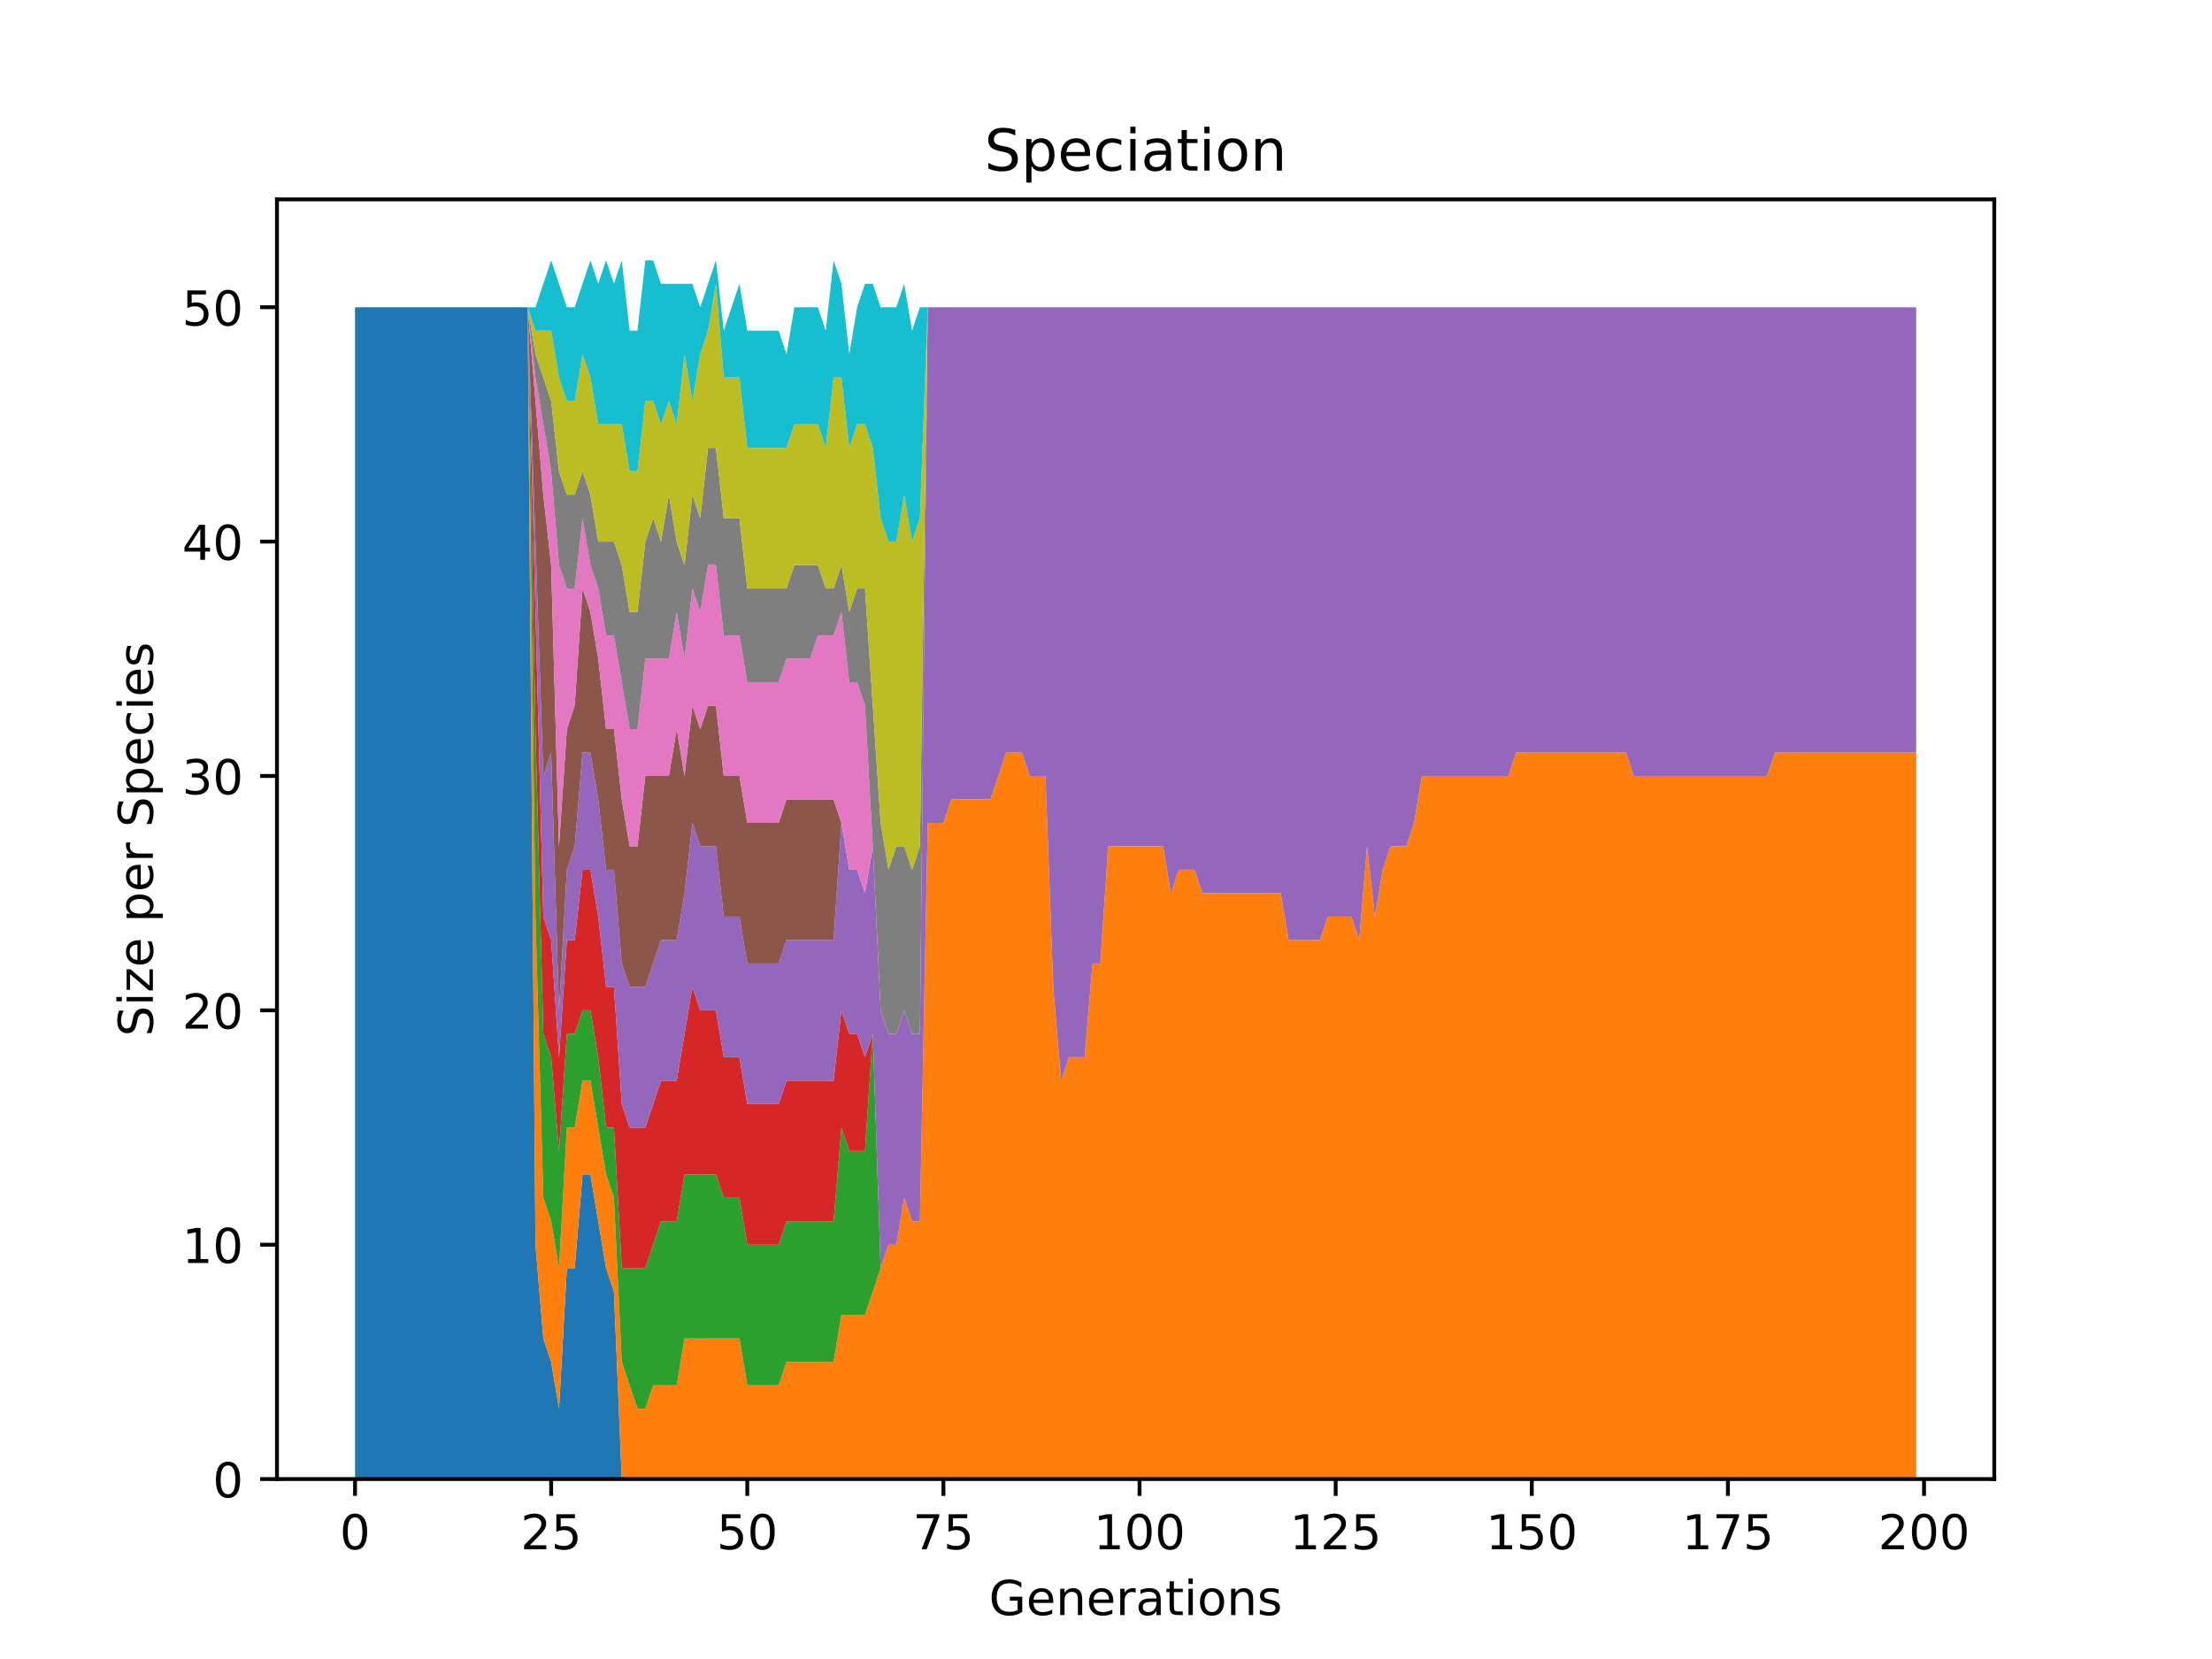 <?xml version="1.0" encoding="utf-8" standalone="no"?>
<!DOCTYPE svg PUBLIC "-//W3C//DTD SVG 1.1//EN"
  "http://www.w3.org/Graphics/SVG/1.1/DTD/svg11.dtd">
<!-- Created with matplotlib (http://matplotlib.org/) -->
<svg height="345pt" version="1.1" viewBox="0 0 460 345" width="460pt" xmlns="http://www.w3.org/2000/svg" xmlns:xlink="http://www.w3.org/1999/xlink">
 <defs>
  <style type="text/css">
*{stroke-linecap:butt;stroke-linejoin:round;}
  </style>
 </defs>
 <g id="figure_1">
  <g id="patch_1">
   <path d="M 0 345.6 
L 460.8 345.6 
L 460.8 0 
L 0 0 
z
" style="fill:#ffffff;"/>
  </g>
  <g id="axes_1">
   <g id="patch_2">
    <path d="M 57.6 307.584 
L 414.72 307.584 
L 414.72 41.472 
L 57.6 41.472 
z
" style="fill:#ffffff;"/>
   </g>
   <g id="PolyCollection_1">
    <path clip-path="url(#pde64a7d452)" d="M 73.833 63.892 
L 73.833 307.584 
L 75.464 307.584 
L 77.096 307.584 
L 78.727 307.584 
L 80.358 307.584 
L 81.99 307.584 
L 83.621 307.584 
L 85.253 307.584 
L 86.884 307.584 
L 88.516 307.584 
L 90.147 307.584 
L 91.778 307.584 
L 93.41 307.584 
L 95.041 307.584 
L 96.673 307.584 
L 98.304 307.584 
L 99.936 307.584 
L 101.567 307.584 
L 103.198 307.584 
L 104.83 307.584 
L 106.461 307.584 
L 108.093 307.584 
L 109.724 307.584 
L 111.356 307.584 
L 112.987 307.584 
L 114.618 307.584 
L 116.25 307.584 
L 117.881 307.584 
L 119.513 307.584 
L 121.144 307.584 
L 122.776 307.584 
L 124.407 307.584 
L 126.038 307.584 
L 127.67 307.584 
L 129.301 307.584 
L 130.933 307.584 
L 132.564 307.584 
L 134.196 307.584 
L 135.827 307.584 
L 137.458 307.584 
L 139.09 307.584 
L 140.721 307.584 
L 142.353 307.584 
L 143.984 307.584 
L 145.616 307.584 
L 147.247 307.584 
L 148.879 307.584 
L 150.51 307.584 
L 152.141 307.584 
L 153.773 307.584 
L 155.404 307.584 
L 157.036 307.584 
L 158.667 307.584 
L 160.299 307.584 
L 161.93 307.584 
L 163.561 307.584 
L 165.193 307.584 
L 166.824 307.584 
L 168.456 307.584 
L 170.087 307.584 
L 171.719 307.584 
L 173.35 307.584 
L 174.981 307.584 
L 176.613 307.584 
L 178.244 307.584 
L 179.876 307.584 
L 181.507 307.584 
L 183.139 307.584 
L 184.77 307.584 
L 186.401 307.584 
L 188.033 307.584 
L 189.664 307.584 
L 191.296 307.584 
L 192.927 307.584 
L 194.559 307.584 
L 196.19 307.584 
L 197.821 307.584 
L 199.453 307.584 
L 201.084 307.584 
L 202.716 307.584 
L 204.347 307.584 
L 205.979 307.584 
L 207.61 307.584 
L 209.241 307.584 
L 210.873 307.584 
L 212.504 307.584 
L 214.136 307.584 
L 215.767 307.584 
L 217.399 307.584 
L 219.03 307.584 
L 220.661 307.584 
L 222.293 307.584 
L 223.924 307.584 
L 225.556 307.584 
L 227.187 307.584 
L 228.819 307.584 
L 230.45 307.584 
L 232.081 307.584 
L 233.713 307.584 
L 235.344 307.584 
L 236.976 307.584 
L 238.607 307.584 
L 240.239 307.584 
L 241.87 307.584 
L 243.501 307.584 
L 245.133 307.584 
L 246.764 307.584 
L 248.396 307.584 
L 250.027 307.584 
L 251.659 307.584 
L 253.29 307.584 
L 254.921 307.584 
L 256.553 307.584 
L 258.184 307.584 
L 259.816 307.584 
L 261.447 307.584 
L 263.079 307.584 
L 264.71 307.584 
L 266.341 307.584 
L 267.973 307.584 
L 269.604 307.584 
L 271.236 307.584 
L 272.867 307.584 
L 274.499 307.584 
L 276.13 307.584 
L 277.761 307.584 
L 279.393 307.584 
L 281.024 307.584 
L 282.656 307.584 
L 284.287 307.584 
L 285.919 307.584 
L 287.55 307.584 
L 289.181 307.584 
L 290.813 307.584 
L 292.444 307.584 
L 294.076 307.584 
L 295.707 307.584 
L 297.339 307.584 
L 298.97 307.584 
L 300.601 307.584 
L 302.233 307.584 
L 303.864 307.584 
L 305.496 307.584 
L 307.127 307.584 
L 308.759 307.584 
L 310.39 307.584 
L 312.021 307.584 
L 313.653 307.584 
L 315.284 307.584 
L 316.916 307.584 
L 318.547 307.584 
L 320.179 307.584 
L 321.81 307.584 
L 323.441 307.584 
L 325.073 307.584 
L 326.704 307.584 
L 328.336 307.584 
L 329.967 307.584 
L 331.599 307.584 
L 333.23 307.584 
L 334.862 307.584 
L 336.493 307.584 
L 338.124 307.584 
L 339.756 307.584 
L 341.387 307.584 
L 343.019 307.584 
L 344.65 307.584 
L 346.282 307.584 
L 347.913 307.584 
L 349.544 307.584 
L 351.176 307.584 
L 352.807 307.584 
L 354.439 307.584 
L 356.07 307.584 
L 357.702 307.584 
L 359.333 307.584 
L 360.964 307.584 
L 362.596 307.584 
L 364.227 307.584 
L 365.859 307.584 
L 367.49 307.584 
L 369.122 307.584 
L 370.753 307.584 
L 372.384 307.584 
L 374.016 307.584 
L 375.647 307.584 
L 377.279 307.584 
L 378.91 307.584 
L 380.542 307.584 
L 382.173 307.584 
L 383.804 307.584 
L 385.436 307.584 
L 387.067 307.584 
L 388.699 307.584 
L 390.33 307.584 
L 391.962 307.584 
L 393.593 307.584 
L 395.224 307.584 
L 396.856 307.584 
L 398.487 307.584 
L 398.487 307.584 
L 398.487 307.584 
L 396.856 307.584 
L 395.224 307.584 
L 393.593 307.584 
L 391.962 307.584 
L 390.33 307.584 
L 388.699 307.584 
L 387.067 307.584 
L 385.436 307.584 
L 383.804 307.584 
L 382.173 307.584 
L 380.542 307.584 
L 378.91 307.584 
L 377.279 307.584 
L 375.647 307.584 
L 374.016 307.584 
L 372.384 307.584 
L 370.753 307.584 
L 369.122 307.584 
L 367.49 307.584 
L 365.859 307.584 
L 364.227 307.584 
L 362.596 307.584 
L 360.964 307.584 
L 359.333 307.584 
L 357.702 307.584 
L 356.07 307.584 
L 354.439 307.584 
L 352.807 307.584 
L 351.176 307.584 
L 349.544 307.584 
L 347.913 307.584 
L 346.282 307.584 
L 344.65 307.584 
L 343.019 307.584 
L 341.387 307.584 
L 339.756 307.584 
L 338.124 307.584 
L 336.493 307.584 
L 334.862 307.584 
L 333.23 307.584 
L 331.599 307.584 
L 329.967 307.584 
L 328.336 307.584 
L 326.704 307.584 
L 325.073 307.584 
L 323.441 307.584 
L 321.81 307.584 
L 320.179 307.584 
L 318.547 307.584 
L 316.916 307.584 
L 315.284 307.584 
L 313.653 307.584 
L 312.021 307.584 
L 310.39 307.584 
L 308.759 307.584 
L 307.127 307.584 
L 305.496 307.584 
L 303.864 307.584 
L 302.233 307.584 
L 300.601 307.584 
L 298.97 307.584 
L 297.339 307.584 
L 295.707 307.584 
L 294.076 307.584 
L 292.444 307.584 
L 290.813 307.584 
L 289.181 307.584 
L 287.55 307.584 
L 285.919 307.584 
L 284.287 307.584 
L 282.656 307.584 
L 281.024 307.584 
L 279.393 307.584 
L 277.761 307.584 
L 276.13 307.584 
L 274.499 307.584 
L 272.867 307.584 
L 271.236 307.584 
L 269.604 307.584 
L 267.973 307.584 
L 266.341 307.584 
L 264.71 307.584 
L 263.079 307.584 
L 261.447 307.584 
L 259.816 307.584 
L 258.184 307.584 
L 256.553 307.584 
L 254.921 307.584 
L 253.29 307.584 
L 251.659 307.584 
L 250.027 307.584 
L 248.396 307.584 
L 246.764 307.584 
L 245.133 307.584 
L 243.501 307.584 
L 241.87 307.584 
L 240.239 307.584 
L 238.607 307.584 
L 236.976 307.584 
L 235.344 307.584 
L 233.713 307.584 
L 232.081 307.584 
L 230.45 307.584 
L 228.819 307.584 
L 227.187 307.584 
L 225.556 307.584 
L 223.924 307.584 
L 222.293 307.584 
L 220.661 307.584 
L 219.03 307.584 
L 217.399 307.584 
L 215.767 307.584 
L 214.136 307.584 
L 212.504 307.584 
L 210.873 307.584 
L 209.241 307.584 
L 207.61 307.584 
L 205.979 307.584 
L 204.347 307.584 
L 202.716 307.584 
L 201.084 307.584 
L 199.453 307.584 
L 197.821 307.584 
L 196.19 307.584 
L 194.559 307.584 
L 192.927 307.584 
L 191.296 307.584 
L 189.664 307.584 
L 188.033 307.584 
L 186.401 307.584 
L 184.77 307.584 
L 183.139 307.584 
L 181.507 307.584 
L 179.876 307.584 
L 178.244 307.584 
L 176.613 307.584 
L 174.981 307.584 
L 173.35 307.584 
L 171.719 307.584 
L 170.087 307.584 
L 168.456 307.584 
L 166.824 307.584 
L 165.193 307.584 
L 163.561 307.584 
L 161.93 307.584 
L 160.299 307.584 
L 158.667 307.584 
L 157.036 307.584 
L 155.404 307.584 
L 153.773 307.584 
L 152.141 307.584 
L 150.51 307.584 
L 148.879 307.584 
L 147.247 307.584 
L 145.616 307.584 
L 143.984 307.584 
L 142.353 307.584 
L 140.721 307.584 
L 139.09 307.584 
L 137.458 307.584 
L 135.827 307.584 
L 134.196 307.584 
L 132.564 307.584 
L 130.933 307.584 
L 129.301 307.584 
L 127.67 268.593 
L 126.038 263.719 
L 124.407 253.972 
L 122.776 244.224 
L 121.144 244.224 
L 119.513 263.719 
L 117.881 263.719 
L 116.25 292.962 
L 114.618 283.215 
L 112.987 278.341 
L 111.356 258.846 
L 109.724 63.892 
L 108.093 63.892 
L 106.461 63.892 
L 104.83 63.892 
L 103.198 63.892 
L 101.567 63.892 
L 99.936 63.892 
L 98.304 63.892 
L 96.673 63.892 
L 95.041 63.892 
L 93.41 63.892 
L 91.778 63.892 
L 90.147 63.892 
L 88.516 63.892 
L 86.884 63.892 
L 85.253 63.892 
L 83.621 63.892 
L 81.99 63.892 
L 80.358 63.892 
L 78.727 63.892 
L 77.096 63.892 
L 75.464 63.892 
L 73.833 63.892 
z
" style="fill:#1f77b4;"/>
   </g>
   <g id="PolyCollection_2">
    <path clip-path="url(#pde64a7d452)" d="M 73.833 63.892 
L 73.833 63.892 
L 75.464 63.892 
L 77.096 63.892 
L 78.727 63.892 
L 80.358 63.892 
L 81.99 63.892 
L 83.621 63.892 
L 85.253 63.892 
L 86.884 63.892 
L 88.516 63.892 
L 90.147 63.892 
L 91.778 63.892 
L 93.41 63.892 
L 95.041 63.892 
L 96.673 63.892 
L 98.304 63.892 
L 99.936 63.892 
L 101.567 63.892 
L 103.198 63.892 
L 104.83 63.892 
L 106.461 63.892 
L 108.093 63.892 
L 109.724 63.892 
L 111.356 258.846 
L 112.987 278.341 
L 114.618 283.215 
L 116.25 292.962 
L 117.881 263.719 
L 119.513 263.719 
L 121.144 244.224 
L 122.776 244.224 
L 124.407 253.972 
L 126.038 263.719 
L 127.67 268.593 
L 129.301 307.584 
L 130.933 307.584 
L 132.564 307.584 
L 134.196 307.584 
L 135.827 307.584 
L 137.458 307.584 
L 139.09 307.584 
L 140.721 307.584 
L 142.353 307.584 
L 143.984 307.584 
L 145.616 307.584 
L 147.247 307.584 
L 148.879 307.584 
L 150.51 307.584 
L 152.141 307.584 
L 153.773 307.584 
L 155.404 307.584 
L 157.036 307.584 
L 158.667 307.584 
L 160.299 307.584 
L 161.93 307.584 
L 163.561 307.584 
L 165.193 307.584 
L 166.824 307.584 
L 168.456 307.584 
L 170.087 307.584 
L 171.719 307.584 
L 173.35 307.584 
L 174.981 307.584 
L 176.613 307.584 
L 178.244 307.584 
L 179.876 307.584 
L 181.507 307.584 
L 183.139 307.584 
L 184.77 307.584 
L 186.401 307.584 
L 188.033 307.584 
L 189.664 307.584 
L 191.296 307.584 
L 192.927 307.584 
L 194.559 307.584 
L 196.19 307.584 
L 197.821 307.584 
L 199.453 307.584 
L 201.084 307.584 
L 202.716 307.584 
L 204.347 307.584 
L 205.979 307.584 
L 207.61 307.584 
L 209.241 307.584 
L 210.873 307.584 
L 212.504 307.584 
L 214.136 307.584 
L 215.767 307.584 
L 217.399 307.584 
L 219.03 307.584 
L 220.661 307.584 
L 222.293 307.584 
L 223.924 307.584 
L 225.556 307.584 
L 227.187 307.584 
L 228.819 307.584 
L 230.45 307.584 
L 232.081 307.584 
L 233.713 307.584 
L 235.344 307.584 
L 236.976 307.584 
L 238.607 307.584 
L 240.239 307.584 
L 241.87 307.584 
L 243.501 307.584 
L 245.133 307.584 
L 246.764 307.584 
L 248.396 307.584 
L 250.027 307.584 
L 251.659 307.584 
L 253.29 307.584 
L 254.921 307.584 
L 256.553 307.584 
L 258.184 307.584 
L 259.816 307.584 
L 261.447 307.584 
L 263.079 307.584 
L 264.71 307.584 
L 266.341 307.584 
L 267.973 307.584 
L 269.604 307.584 
L 271.236 307.584 
L 272.867 307.584 
L 274.499 307.584 
L 276.13 307.584 
L 277.761 307.584 
L 279.393 307.584 
L 281.024 307.584 
L 282.656 307.584 
L 284.287 307.584 
L 285.919 307.584 
L 287.55 307.584 
L 289.181 307.584 
L 290.813 307.584 
L 292.444 307.584 
L 294.076 307.584 
L 295.707 307.584 
L 297.339 307.584 
L 298.97 307.584 
L 300.601 307.584 
L 302.233 307.584 
L 303.864 307.584 
L 305.496 307.584 
L 307.127 307.584 
L 308.759 307.584 
L 310.39 307.584 
L 312.021 307.584 
L 313.653 307.584 
L 315.284 307.584 
L 316.916 307.584 
L 318.547 307.584 
L 320.179 307.584 
L 321.81 307.584 
L 323.441 307.584 
L 325.073 307.584 
L 326.704 307.584 
L 328.336 307.584 
L 329.967 307.584 
L 331.599 307.584 
L 333.23 307.584 
L 334.862 307.584 
L 336.493 307.584 
L 338.124 307.584 
L 339.756 307.584 
L 341.387 307.584 
L 343.019 307.584 
L 344.65 307.584 
L 346.282 307.584 
L 347.913 307.584 
L 349.544 307.584 
L 351.176 307.584 
L 352.807 307.584 
L 354.439 307.584 
L 356.07 307.584 
L 357.702 307.584 
L 359.333 307.584 
L 360.964 307.584 
L 362.596 307.584 
L 364.227 307.584 
L 365.859 307.584 
L 367.49 307.584 
L 369.122 307.584 
L 370.753 307.584 
L 372.384 307.584 
L 374.016 307.584 
L 375.647 307.584 
L 377.279 307.584 
L 378.91 307.584 
L 380.542 307.584 
L 382.173 307.584 
L 383.804 307.584 
L 385.436 307.584 
L 387.067 307.584 
L 388.699 307.584 
L 390.33 307.584 
L 391.962 307.584 
L 393.593 307.584 
L 395.224 307.584 
L 396.856 307.584 
L 398.487 307.584 
L 398.487 156.495 
L 398.487 156.495 
L 396.856 156.495 
L 395.224 156.495 
L 393.593 156.495 
L 391.962 156.495 
L 390.33 156.495 
L 388.699 156.495 
L 387.067 156.495 
L 385.436 156.495 
L 383.804 156.495 
L 382.173 156.495 
L 380.542 156.495 
L 378.91 156.495 
L 377.279 156.495 
L 375.647 156.495 
L 374.016 156.495 
L 372.384 156.495 
L 370.753 156.495 
L 369.122 156.495 
L 367.49 161.369 
L 365.859 161.369 
L 364.227 161.369 
L 362.596 161.369 
L 360.964 161.369 
L 359.333 161.369 
L 357.702 161.369 
L 356.07 161.369 
L 354.439 161.369 
L 352.807 161.369 
L 351.176 161.369 
L 349.544 161.369 
L 347.913 161.369 
L 346.282 161.369 
L 344.65 161.369 
L 343.019 161.369 
L 341.387 161.369 
L 339.756 161.369 
L 338.124 156.495 
L 336.493 156.495 
L 334.862 156.495 
L 333.23 156.495 
L 331.599 156.495 
L 329.967 156.495 
L 328.336 156.495 
L 326.704 156.495 
L 325.073 156.495 
L 323.441 156.495 
L 321.81 156.495 
L 320.179 156.495 
L 318.547 156.495 
L 316.916 156.495 
L 315.284 156.495 
L 313.653 161.369 
L 312.021 161.369 
L 310.39 161.369 
L 308.759 161.369 
L 307.127 161.369 
L 305.496 161.369 
L 303.864 161.369 
L 302.233 161.369 
L 300.601 161.369 
L 298.97 161.369 
L 297.339 161.369 
L 295.707 161.369 
L 294.076 171.116 
L 292.444 175.99 
L 290.813 175.99 
L 289.181 175.99 
L 287.55 180.864 
L 285.919 190.612 
L 284.287 175.99 
L 282.656 195.486 
L 281.024 190.612 
L 279.393 190.612 
L 277.761 190.612 
L 276.13 190.612 
L 274.499 195.486 
L 272.867 195.486 
L 271.236 195.486 
L 269.604 195.486 
L 267.973 195.486 
L 266.341 185.738 
L 264.71 185.738 
L 263.079 185.738 
L 261.447 185.738 
L 259.816 185.738 
L 258.184 185.738 
L 256.553 185.738 
L 254.921 185.738 
L 253.29 185.738 
L 251.659 185.738 
L 250.027 185.738 
L 248.396 180.864 
L 246.764 180.864 
L 245.133 180.864 
L 243.501 185.738 
L 241.87 175.99 
L 240.239 175.99 
L 238.607 175.99 
L 236.976 175.99 
L 235.344 175.99 
L 233.713 175.99 
L 232.081 175.99 
L 230.45 175.99 
L 228.819 200.359 
L 227.187 200.359 
L 225.556 219.855 
L 223.924 219.855 
L 222.293 219.855 
L 220.661 224.729 
L 219.03 205.233 
L 217.399 161.369 
L 215.767 161.369 
L 214.136 161.369 
L 212.504 156.495 
L 210.873 156.495 
L 209.241 156.495 
L 207.61 161.369 
L 205.979 166.242 
L 204.347 166.242 
L 202.716 166.242 
L 201.084 166.242 
L 199.453 166.242 
L 197.821 166.242 
L 196.19 171.116 
L 194.559 171.116 
L 192.927 171.116 
L 191.296 253.972 
L 189.664 253.972 
L 188.033 249.098 
L 186.401 258.846 
L 184.77 258.846 
L 183.139 263.719 
L 181.507 268.593 
L 179.876 273.467 
L 178.244 273.467 
L 176.613 273.467 
L 174.981 273.467 
L 173.35 283.215 
L 171.719 283.215 
L 170.087 283.215 
L 168.456 283.215 
L 166.824 283.215 
L 165.193 283.215 
L 163.561 283.215 
L 161.93 288.089 
L 160.299 288.089 
L 158.667 288.089 
L 157.036 288.089 
L 155.404 288.089 
L 153.773 278.341 
L 152.141 278.341 
L 150.51 278.341 
L 148.879 278.341 
L 147.247 278.341 
L 145.616 278.341 
L 143.984 278.341 
L 142.353 278.341 
L 140.721 288.089 
L 139.09 288.089 
L 137.458 288.089 
L 135.827 288.089 
L 134.196 292.962 
L 132.564 292.962 
L 130.933 288.089 
L 129.301 283.215 
L 127.67 249.098 
L 126.038 244.224 
L 124.407 234.476 
L 122.776 224.729 
L 121.144 224.729 
L 119.513 234.476 
L 117.881 234.476 
L 116.25 263.719 
L 114.618 253.972 
L 112.987 249.098 
L 111.356 190.612 
L 109.724 63.892 
L 108.093 63.892 
L 106.461 63.892 
L 104.83 63.892 
L 103.198 63.892 
L 101.567 63.892 
L 99.936 63.892 
L 98.304 63.892 
L 96.673 63.892 
L 95.041 63.892 
L 93.41 63.892 
L 91.778 63.892 
L 90.147 63.892 
L 88.516 63.892 
L 86.884 63.892 
L 85.253 63.892 
L 83.621 63.892 
L 81.99 63.892 
L 80.358 63.892 
L 78.727 63.892 
L 77.096 63.892 
L 75.464 63.892 
L 73.833 63.892 
z
" style="fill:#ff7f0e;"/>
   </g>
   <g id="PolyCollection_3">
    <path clip-path="url(#pde64a7d452)" d="M 73.833 63.892 
L 73.833 63.892 
L 75.464 63.892 
L 77.096 63.892 
L 78.727 63.892 
L 80.358 63.892 
L 81.99 63.892 
L 83.621 63.892 
L 85.253 63.892 
L 86.884 63.892 
L 88.516 63.892 
L 90.147 63.892 
L 91.778 63.892 
L 93.41 63.892 
L 95.041 63.892 
L 96.673 63.892 
L 98.304 63.892 
L 99.936 63.892 
L 101.567 63.892 
L 103.198 63.892 
L 104.83 63.892 
L 106.461 63.892 
L 108.093 63.892 
L 109.724 63.892 
L 111.356 190.612 
L 112.987 249.098 
L 114.618 253.972 
L 116.25 263.719 
L 117.881 234.476 
L 119.513 234.476 
L 121.144 224.729 
L 122.776 224.729 
L 124.407 234.476 
L 126.038 244.224 
L 127.67 249.098 
L 129.301 283.215 
L 130.933 288.089 
L 132.564 292.962 
L 134.196 292.962 
L 135.827 288.089 
L 137.458 288.089 
L 139.09 288.089 
L 140.721 288.089 
L 142.353 278.341 
L 143.984 278.341 
L 145.616 278.341 
L 147.247 278.341 
L 148.879 278.341 
L 150.51 278.341 
L 152.141 278.341 
L 153.773 278.341 
L 155.404 288.089 
L 157.036 288.089 
L 158.667 288.089 
L 160.299 288.089 
L 161.93 288.089 
L 163.561 283.215 
L 165.193 283.215 
L 166.824 283.215 
L 168.456 283.215 
L 170.087 283.215 
L 171.719 283.215 
L 173.35 283.215 
L 174.981 273.467 
L 176.613 273.467 
L 178.244 273.467 
L 179.876 273.467 
L 181.507 268.593 
L 183.139 263.719 
L 184.77 258.846 
L 186.401 258.846 
L 188.033 249.098 
L 189.664 253.972 
L 191.296 253.972 
L 192.927 171.116 
L 194.559 171.116 
L 196.19 171.116 
L 197.821 166.242 
L 199.453 166.242 
L 201.084 166.242 
L 202.716 166.242 
L 204.347 166.242 
L 205.979 166.242 
L 207.61 161.369 
L 209.241 156.495 
L 210.873 156.495 
L 212.504 156.495 
L 214.136 161.369 
L 215.767 161.369 
L 217.399 161.369 
L 219.03 205.233 
L 220.661 224.729 
L 222.293 219.855 
L 223.924 219.855 
L 225.556 219.855 
L 227.187 200.359 
L 228.819 200.359 
L 230.45 175.99 
L 232.081 175.99 
L 233.713 175.99 
L 235.344 175.99 
L 236.976 175.99 
L 238.607 175.99 
L 240.239 175.99 
L 241.87 175.99 
L 243.501 185.738 
L 245.133 180.864 
L 246.764 180.864 
L 248.396 180.864 
L 250.027 185.738 
L 251.659 185.738 
L 253.29 185.738 
L 254.921 185.738 
L 256.553 185.738 
L 258.184 185.738 
L 259.816 185.738 
L 261.447 185.738 
L 263.079 185.738 
L 264.71 185.738 
L 266.341 185.738 
L 267.973 195.486 
L 269.604 195.486 
L 271.236 195.486 
L 272.867 195.486 
L 274.499 195.486 
L 276.13 190.612 
L 277.761 190.612 
L 279.393 190.612 
L 281.024 190.612 
L 282.656 195.486 
L 284.287 175.99 
L 285.919 190.612 
L 287.55 180.864 
L 289.181 175.99 
L 290.813 175.99 
L 292.444 175.99 
L 294.076 171.116 
L 295.707 161.369 
L 297.339 161.369 
L 298.97 161.369 
L 300.601 161.369 
L 302.233 161.369 
L 303.864 161.369 
L 305.496 161.369 
L 307.127 161.369 
L 308.759 161.369 
L 310.39 161.369 
L 312.021 161.369 
L 313.653 161.369 
L 315.284 156.495 
L 316.916 156.495 
L 318.547 156.495 
L 320.179 156.495 
L 321.81 156.495 
L 323.441 156.495 
L 325.073 156.495 
L 326.704 156.495 
L 328.336 156.495 
L 329.967 156.495 
L 331.599 156.495 
L 333.23 156.495 
L 334.862 156.495 
L 336.493 156.495 
L 338.124 156.495 
L 339.756 161.369 
L 341.387 161.369 
L 343.019 161.369 
L 344.65 161.369 
L 346.282 161.369 
L 347.913 161.369 
L 349.544 161.369 
L 351.176 161.369 
L 352.807 161.369 
L 354.439 161.369 
L 356.07 161.369 
L 357.702 161.369 
L 359.333 161.369 
L 360.964 161.369 
L 362.596 161.369 
L 364.227 161.369 
L 365.859 161.369 
L 367.49 161.369 
L 369.122 156.495 
L 370.753 156.495 
L 372.384 156.495 
L 374.016 156.495 
L 375.647 156.495 
L 377.279 156.495 
L 378.91 156.495 
L 380.542 156.495 
L 382.173 156.495 
L 383.804 156.495 
L 385.436 156.495 
L 387.067 156.495 
L 388.699 156.495 
L 390.33 156.495 
L 391.962 156.495 
L 393.593 156.495 
L 395.224 156.495 
L 396.856 156.495 
L 398.487 156.495 
L 398.487 156.495 
L 398.487 156.495 
L 396.856 156.495 
L 395.224 156.495 
L 393.593 156.495 
L 391.962 156.495 
L 390.33 156.495 
L 388.699 156.495 
L 387.067 156.495 
L 385.436 156.495 
L 383.804 156.495 
L 382.173 156.495 
L 380.542 156.495 
L 378.91 156.495 
L 377.279 156.495 
L 375.647 156.495 
L 374.016 156.495 
L 372.384 156.495 
L 370.753 156.495 
L 369.122 156.495 
L 367.49 161.369 
L 365.859 161.369 
L 364.227 161.369 
L 362.596 161.369 
L 360.964 161.369 
L 359.333 161.369 
L 357.702 161.369 
L 356.07 161.369 
L 354.439 161.369 
L 352.807 161.369 
L 351.176 161.369 
L 349.544 161.369 
L 347.913 161.369 
L 346.282 161.369 
L 344.65 161.369 
L 343.019 161.369 
L 341.387 161.369 
L 339.756 161.369 
L 338.124 156.495 
L 336.493 156.495 
L 334.862 156.495 
L 333.23 156.495 
L 331.599 156.495 
L 329.967 156.495 
L 328.336 156.495 
L 326.704 156.495 
L 325.073 156.495 
L 323.441 156.495 
L 321.81 156.495 
L 320.179 156.495 
L 318.547 156.495 
L 316.916 156.495 
L 315.284 156.495 
L 313.653 161.369 
L 312.021 161.369 
L 310.39 161.369 
L 308.759 161.369 
L 307.127 161.369 
L 305.496 161.369 
L 303.864 161.369 
L 302.233 161.369 
L 300.601 161.369 
L 298.97 161.369 
L 297.339 161.369 
L 295.707 161.369 
L 294.076 171.116 
L 292.444 175.99 
L 290.813 175.99 
L 289.181 175.99 
L 287.55 180.864 
L 285.919 190.612 
L 284.287 175.99 
L 282.656 195.486 
L 281.024 190.612 
L 279.393 190.612 
L 277.761 190.612 
L 276.13 190.612 
L 274.499 195.486 
L 272.867 195.486 
L 271.236 195.486 
L 269.604 195.486 
L 267.973 195.486 
L 266.341 185.738 
L 264.71 185.738 
L 263.079 185.738 
L 261.447 185.738 
L 259.816 185.738 
L 258.184 185.738 
L 256.553 185.738 
L 254.921 185.738 
L 253.29 185.738 
L 251.659 185.738 
L 250.027 185.738 
L 248.396 180.864 
L 246.764 180.864 
L 245.133 180.864 
L 243.501 185.738 
L 241.87 175.99 
L 240.239 175.99 
L 238.607 175.99 
L 236.976 175.99 
L 235.344 175.99 
L 233.713 175.99 
L 232.081 175.99 
L 230.45 175.99 
L 228.819 200.359 
L 227.187 200.359 
L 225.556 219.855 
L 223.924 219.855 
L 222.293 219.855 
L 220.661 224.729 
L 219.03 205.233 
L 217.399 161.369 
L 215.767 161.369 
L 214.136 161.369 
L 212.504 156.495 
L 210.873 156.495 
L 209.241 156.495 
L 207.61 161.369 
L 205.979 166.242 
L 204.347 166.242 
L 202.716 166.242 
L 201.084 166.242 
L 199.453 166.242 
L 197.821 166.242 
L 196.19 171.116 
L 194.559 171.116 
L 192.927 171.116 
L 191.296 253.972 
L 189.664 253.972 
L 188.033 249.098 
L 186.401 258.846 
L 184.77 258.846 
L 183.139 263.719 
L 181.507 214.981 
L 179.876 239.35 
L 178.244 239.35 
L 176.613 239.35 
L 174.981 234.476 
L 173.35 253.972 
L 171.719 253.972 
L 170.087 253.972 
L 168.456 253.972 
L 166.824 253.972 
L 165.193 253.972 
L 163.561 253.972 
L 161.93 258.846 
L 160.299 258.846 
L 158.667 258.846 
L 157.036 258.846 
L 155.404 258.846 
L 153.773 249.098 
L 152.141 249.098 
L 150.51 249.098 
L 148.879 244.224 
L 147.247 244.224 
L 145.616 244.224 
L 143.984 244.224 
L 142.353 244.224 
L 140.721 253.972 
L 139.09 253.972 
L 137.458 253.972 
L 135.827 258.846 
L 134.196 263.719 
L 132.564 263.719 
L 130.933 263.719 
L 129.301 263.719 
L 127.67 234.476 
L 126.038 234.476 
L 124.407 219.855 
L 122.776 210.107 
L 121.144 210.107 
L 119.513 214.981 
L 117.881 214.981 
L 116.25 239.35 
L 114.618 219.855 
L 112.987 214.981 
L 111.356 151.621 
L 109.724 63.892 
L 108.093 63.892 
L 106.461 63.892 
L 104.83 63.892 
L 103.198 63.892 
L 101.567 63.892 
L 99.936 63.892 
L 98.304 63.892 
L 96.673 63.892 
L 95.041 63.892 
L 93.41 63.892 
L 91.778 63.892 
L 90.147 63.892 
L 88.516 63.892 
L 86.884 63.892 
L 85.253 63.892 
L 83.621 63.892 
L 81.99 63.892 
L 80.358 63.892 
L 78.727 63.892 
L 77.096 63.892 
L 75.464 63.892 
L 73.833 63.892 
z
" style="fill:#2ca02c;"/>
   </g>
   <g id="PolyCollection_4">
    <path clip-path="url(#pde64a7d452)" d="M 73.833 63.892 
L 73.833 63.892 
L 75.464 63.892 
L 77.096 63.892 
L 78.727 63.892 
L 80.358 63.892 
L 81.99 63.892 
L 83.621 63.892 
L 85.253 63.892 
L 86.884 63.892 
L 88.516 63.892 
L 90.147 63.892 
L 91.778 63.892 
L 93.41 63.892 
L 95.041 63.892 
L 96.673 63.892 
L 98.304 63.892 
L 99.936 63.892 
L 101.567 63.892 
L 103.198 63.892 
L 104.83 63.892 
L 106.461 63.892 
L 108.093 63.892 
L 109.724 63.892 
L 111.356 151.621 
L 112.987 214.981 
L 114.618 219.855 
L 116.25 239.35 
L 117.881 214.981 
L 119.513 214.981 
L 121.144 210.107 
L 122.776 210.107 
L 124.407 219.855 
L 126.038 234.476 
L 127.67 234.476 
L 129.301 263.719 
L 130.933 263.719 
L 132.564 263.719 
L 134.196 263.719 
L 135.827 258.846 
L 137.458 253.972 
L 139.09 253.972 
L 140.721 253.972 
L 142.353 244.224 
L 143.984 244.224 
L 145.616 244.224 
L 147.247 244.224 
L 148.879 244.224 
L 150.51 249.098 
L 152.141 249.098 
L 153.773 249.098 
L 155.404 258.846 
L 157.036 258.846 
L 158.667 258.846 
L 160.299 258.846 
L 161.93 258.846 
L 163.561 253.972 
L 165.193 253.972 
L 166.824 253.972 
L 168.456 253.972 
L 170.087 253.972 
L 171.719 253.972 
L 173.35 253.972 
L 174.981 234.476 
L 176.613 239.35 
L 178.244 239.35 
L 179.876 239.35 
L 181.507 214.981 
L 183.139 263.719 
L 184.77 258.846 
L 186.401 258.846 
L 188.033 249.098 
L 189.664 253.972 
L 191.296 253.972 
L 192.927 171.116 
L 194.559 171.116 
L 196.19 171.116 
L 197.821 166.242 
L 199.453 166.242 
L 201.084 166.242 
L 202.716 166.242 
L 204.347 166.242 
L 205.979 166.242 
L 207.61 161.369 
L 209.241 156.495 
L 210.873 156.495 
L 212.504 156.495 
L 214.136 161.369 
L 215.767 161.369 
L 217.399 161.369 
L 219.03 205.233 
L 220.661 224.729 
L 222.293 219.855 
L 223.924 219.855 
L 225.556 219.855 
L 227.187 200.359 
L 228.819 200.359 
L 230.45 175.99 
L 232.081 175.99 
L 233.713 175.99 
L 235.344 175.99 
L 236.976 175.99 
L 238.607 175.99 
L 240.239 175.99 
L 241.87 175.99 
L 243.501 185.738 
L 245.133 180.864 
L 246.764 180.864 
L 248.396 180.864 
L 250.027 185.738 
L 251.659 185.738 
L 253.29 185.738 
L 254.921 185.738 
L 256.553 185.738 
L 258.184 185.738 
L 259.816 185.738 
L 261.447 185.738 
L 263.079 185.738 
L 264.71 185.738 
L 266.341 185.738 
L 267.973 195.486 
L 269.604 195.486 
L 271.236 195.486 
L 272.867 195.486 
L 274.499 195.486 
L 276.13 190.612 
L 277.761 190.612 
L 279.393 190.612 
L 281.024 190.612 
L 282.656 195.486 
L 284.287 175.99 
L 285.919 190.612 
L 287.55 180.864 
L 289.181 175.99 
L 290.813 175.99 
L 292.444 175.99 
L 294.076 171.116 
L 295.707 161.369 
L 297.339 161.369 
L 298.97 161.369 
L 300.601 161.369 
L 302.233 161.369 
L 303.864 161.369 
L 305.496 161.369 
L 307.127 161.369 
L 308.759 161.369 
L 310.39 161.369 
L 312.021 161.369 
L 313.653 161.369 
L 315.284 156.495 
L 316.916 156.495 
L 318.547 156.495 
L 320.179 156.495 
L 321.81 156.495 
L 323.441 156.495 
L 325.073 156.495 
L 326.704 156.495 
L 328.336 156.495 
L 329.967 156.495 
L 331.599 156.495 
L 333.23 156.495 
L 334.862 156.495 
L 336.493 156.495 
L 338.124 156.495 
L 339.756 161.369 
L 341.387 161.369 
L 343.019 161.369 
L 344.65 161.369 
L 346.282 161.369 
L 347.913 161.369 
L 349.544 161.369 
L 351.176 161.369 
L 352.807 161.369 
L 354.439 161.369 
L 356.07 161.369 
L 357.702 161.369 
L 359.333 161.369 
L 360.964 161.369 
L 362.596 161.369 
L 364.227 161.369 
L 365.859 161.369 
L 367.49 161.369 
L 369.122 156.495 
L 370.753 156.495 
L 372.384 156.495 
L 374.016 156.495 
L 375.647 156.495 
L 377.279 156.495 
L 378.91 156.495 
L 380.542 156.495 
L 382.173 156.495 
L 383.804 156.495 
L 385.436 156.495 
L 387.067 156.495 
L 388.699 156.495 
L 390.33 156.495 
L 391.962 156.495 
L 393.593 156.495 
L 395.224 156.495 
L 396.856 156.495 
L 398.487 156.495 
L 398.487 156.495 
L 398.487 156.495 
L 396.856 156.495 
L 395.224 156.495 
L 393.593 156.495 
L 391.962 156.495 
L 390.33 156.495 
L 388.699 156.495 
L 387.067 156.495 
L 385.436 156.495 
L 383.804 156.495 
L 382.173 156.495 
L 380.542 156.495 
L 378.91 156.495 
L 377.279 156.495 
L 375.647 156.495 
L 374.016 156.495 
L 372.384 156.495 
L 370.753 156.495 
L 369.122 156.495 
L 367.49 161.369 
L 365.859 161.369 
L 364.227 161.369 
L 362.596 161.369 
L 360.964 161.369 
L 359.333 161.369 
L 357.702 161.369 
L 356.07 161.369 
L 354.439 161.369 
L 352.807 161.369 
L 351.176 161.369 
L 349.544 161.369 
L 347.913 161.369 
L 346.282 161.369 
L 344.65 161.369 
L 343.019 161.369 
L 341.387 161.369 
L 339.756 161.369 
L 338.124 156.495 
L 336.493 156.495 
L 334.862 156.495 
L 333.23 156.495 
L 331.599 156.495 
L 329.967 156.495 
L 328.336 156.495 
L 326.704 156.495 
L 325.073 156.495 
L 323.441 156.495 
L 321.81 156.495 
L 320.179 156.495 
L 318.547 156.495 
L 316.916 156.495 
L 315.284 156.495 
L 313.653 161.369 
L 312.021 161.369 
L 310.39 161.369 
L 308.759 161.369 
L 307.127 161.369 
L 305.496 161.369 
L 303.864 161.369 
L 302.233 161.369 
L 300.601 161.369 
L 298.97 161.369 
L 297.339 161.369 
L 295.707 161.369 
L 294.076 171.116 
L 292.444 175.99 
L 290.813 175.99 
L 289.181 175.99 
L 287.55 180.864 
L 285.919 190.612 
L 284.287 175.99 
L 282.656 195.486 
L 281.024 190.612 
L 279.393 190.612 
L 277.761 190.612 
L 276.13 190.612 
L 274.499 195.486 
L 272.867 195.486 
L 271.236 195.486 
L 269.604 195.486 
L 267.973 195.486 
L 266.341 185.738 
L 264.71 185.738 
L 263.079 185.738 
L 261.447 185.738 
L 259.816 185.738 
L 258.184 185.738 
L 256.553 185.738 
L 254.921 185.738 
L 253.29 185.738 
L 251.659 185.738 
L 250.027 185.738 
L 248.396 180.864 
L 246.764 180.864 
L 245.133 180.864 
L 243.501 185.738 
L 241.87 175.99 
L 240.239 175.99 
L 238.607 175.99 
L 236.976 175.99 
L 235.344 175.99 
L 233.713 175.99 
L 232.081 175.99 
L 230.45 175.99 
L 228.819 200.359 
L 227.187 200.359 
L 225.556 219.855 
L 223.924 219.855 
L 222.293 219.855 
L 220.661 224.729 
L 219.03 205.233 
L 217.399 161.369 
L 215.767 161.369 
L 214.136 161.369 
L 212.504 156.495 
L 210.873 156.495 
L 209.241 156.495 
L 207.61 161.369 
L 205.979 166.242 
L 204.347 166.242 
L 202.716 166.242 
L 201.084 166.242 
L 199.453 166.242 
L 197.821 166.242 
L 196.19 171.116 
L 194.559 171.116 
L 192.927 171.116 
L 191.296 253.972 
L 189.664 253.972 
L 188.033 249.098 
L 186.401 258.846 
L 184.77 258.846 
L 183.139 263.719 
L 181.507 214.981 
L 179.876 219.855 
L 178.244 214.981 
L 176.613 214.981 
L 174.981 210.107 
L 173.35 224.729 
L 171.719 224.729 
L 170.087 224.729 
L 168.456 224.729 
L 166.824 224.729 
L 165.193 224.729 
L 163.561 224.729 
L 161.93 229.602 
L 160.299 229.602 
L 158.667 229.602 
L 157.036 229.602 
L 155.404 229.602 
L 153.773 219.855 
L 152.141 219.855 
L 150.51 219.855 
L 148.879 210.107 
L 147.247 210.107 
L 145.616 210.107 
L 143.984 205.233 
L 142.353 214.981 
L 140.721 224.729 
L 139.09 224.729 
L 137.458 224.729 
L 135.827 229.602 
L 134.196 234.476 
L 132.564 234.476 
L 130.933 234.476 
L 129.301 229.602 
L 127.67 205.233 
L 126.038 205.233 
L 124.407 190.612 
L 122.776 180.864 
L 121.144 180.864 
L 119.513 195.486 
L 117.881 195.486 
L 116.25 219.855 
L 114.618 195.486 
L 112.987 190.612 
L 111.356 127.252 
L 109.724 63.892 
L 108.093 63.892 
L 106.461 63.892 
L 104.83 63.892 
L 103.198 63.892 
L 101.567 63.892 
L 99.936 63.892 
L 98.304 63.892 
L 96.673 63.892 
L 95.041 63.892 
L 93.41 63.892 
L 91.778 63.892 
L 90.147 63.892 
L 88.516 63.892 
L 86.884 63.892 
L 85.253 63.892 
L 83.621 63.892 
L 81.99 63.892 
L 80.358 63.892 
L 78.727 63.892 
L 77.096 63.892 
L 75.464 63.892 
L 73.833 63.892 
z
" style="fill:#d62728;"/>
   </g>
   <g id="PolyCollection_5">
    <path clip-path="url(#pde64a7d452)" d="M 73.833 63.892 
L 73.833 63.892 
L 75.464 63.892 
L 77.096 63.892 
L 78.727 63.892 
L 80.358 63.892 
L 81.99 63.892 
L 83.621 63.892 
L 85.253 63.892 
L 86.884 63.892 
L 88.516 63.892 
L 90.147 63.892 
L 91.778 63.892 
L 93.41 63.892 
L 95.041 63.892 
L 96.673 63.892 
L 98.304 63.892 
L 99.936 63.892 
L 101.567 63.892 
L 103.198 63.892 
L 104.83 63.892 
L 106.461 63.892 
L 108.093 63.892 
L 109.724 63.892 
L 111.356 127.252 
L 112.987 190.612 
L 114.618 195.486 
L 116.25 219.855 
L 117.881 195.486 
L 119.513 195.486 
L 121.144 180.864 
L 122.776 180.864 
L 124.407 190.612 
L 126.038 205.233 
L 127.67 205.233 
L 129.301 229.602 
L 130.933 234.476 
L 132.564 234.476 
L 134.196 234.476 
L 135.827 229.602 
L 137.458 224.729 
L 139.09 224.729 
L 140.721 224.729 
L 142.353 214.981 
L 143.984 205.233 
L 145.616 210.107 
L 147.247 210.107 
L 148.879 210.107 
L 150.51 219.855 
L 152.141 219.855 
L 153.773 219.855 
L 155.404 229.602 
L 157.036 229.602 
L 158.667 229.602 
L 160.299 229.602 
L 161.93 229.602 
L 163.561 224.729 
L 165.193 224.729 
L 166.824 224.729 
L 168.456 224.729 
L 170.087 224.729 
L 171.719 224.729 
L 173.35 224.729 
L 174.981 210.107 
L 176.613 214.981 
L 178.244 214.981 
L 179.876 219.855 
L 181.507 214.981 
L 183.139 263.719 
L 184.77 258.846 
L 186.401 258.846 
L 188.033 249.098 
L 189.664 253.972 
L 191.296 253.972 
L 192.927 171.116 
L 194.559 171.116 
L 196.19 171.116 
L 197.821 166.242 
L 199.453 166.242 
L 201.084 166.242 
L 202.716 166.242 
L 204.347 166.242 
L 205.979 166.242 
L 207.61 161.369 
L 209.241 156.495 
L 210.873 156.495 
L 212.504 156.495 
L 214.136 161.369 
L 215.767 161.369 
L 217.399 161.369 
L 219.03 205.233 
L 220.661 224.729 
L 222.293 219.855 
L 223.924 219.855 
L 225.556 219.855 
L 227.187 200.359 
L 228.819 200.359 
L 230.45 175.99 
L 232.081 175.99 
L 233.713 175.99 
L 235.344 175.99 
L 236.976 175.99 
L 238.607 175.99 
L 240.239 175.99 
L 241.87 175.99 
L 243.501 185.738 
L 245.133 180.864 
L 246.764 180.864 
L 248.396 180.864 
L 250.027 185.738 
L 251.659 185.738 
L 253.29 185.738 
L 254.921 185.738 
L 256.553 185.738 
L 258.184 185.738 
L 259.816 185.738 
L 261.447 185.738 
L 263.079 185.738 
L 264.71 185.738 
L 266.341 185.738 
L 267.973 195.486 
L 269.604 195.486 
L 271.236 195.486 
L 272.867 195.486 
L 274.499 195.486 
L 276.13 190.612 
L 277.761 190.612 
L 279.393 190.612 
L 281.024 190.612 
L 282.656 195.486 
L 284.287 175.99 
L 285.919 190.612 
L 287.55 180.864 
L 289.181 175.99 
L 290.813 175.99 
L 292.444 175.99 
L 294.076 171.116 
L 295.707 161.369 
L 297.339 161.369 
L 298.97 161.369 
L 300.601 161.369 
L 302.233 161.369 
L 303.864 161.369 
L 305.496 161.369 
L 307.127 161.369 
L 308.759 161.369 
L 310.39 161.369 
L 312.021 161.369 
L 313.653 161.369 
L 315.284 156.495 
L 316.916 156.495 
L 318.547 156.495 
L 320.179 156.495 
L 321.81 156.495 
L 323.441 156.495 
L 325.073 156.495 
L 326.704 156.495 
L 328.336 156.495 
L 329.967 156.495 
L 331.599 156.495 
L 333.23 156.495 
L 334.862 156.495 
L 336.493 156.495 
L 338.124 156.495 
L 339.756 161.369 
L 341.387 161.369 
L 343.019 161.369 
L 344.65 161.369 
L 346.282 161.369 
L 347.913 161.369 
L 349.544 161.369 
L 351.176 161.369 
L 352.807 161.369 
L 354.439 161.369 
L 356.07 161.369 
L 357.702 161.369 
L 359.333 161.369 
L 360.964 161.369 
L 362.596 161.369 
L 364.227 161.369 
L 365.859 161.369 
L 367.49 161.369 
L 369.122 156.495 
L 370.753 156.495 
L 372.384 156.495 
L 374.016 156.495 
L 375.647 156.495 
L 377.279 156.495 
L 378.91 156.495 
L 380.542 156.495 
L 382.173 156.495 
L 383.804 156.495 
L 385.436 156.495 
L 387.067 156.495 
L 388.699 156.495 
L 390.33 156.495 
L 391.962 156.495 
L 393.593 156.495 
L 395.224 156.495 
L 396.856 156.495 
L 398.487 156.495 
L 398.487 63.892 
L 398.487 63.892 
L 396.856 63.892 
L 395.224 63.892 
L 393.593 63.892 
L 391.962 63.892 
L 390.33 63.892 
L 388.699 63.892 
L 387.067 63.892 
L 385.436 63.892 
L 383.804 63.892 
L 382.173 63.892 
L 380.542 63.892 
L 378.91 63.892 
L 377.279 63.892 
L 375.647 63.892 
L 374.016 63.892 
L 372.384 63.892 
L 370.753 63.892 
L 369.122 63.892 
L 367.49 63.892 
L 365.859 63.892 
L 364.227 63.892 
L 362.596 63.892 
L 360.964 63.892 
L 359.333 63.892 
L 357.702 63.892 
L 356.07 63.892 
L 354.439 63.892 
L 352.807 63.892 
L 351.176 63.892 
L 349.544 63.892 
L 347.913 63.892 
L 346.282 63.892 
L 344.65 63.892 
L 343.019 63.892 
L 341.387 63.892 
L 339.756 63.892 
L 338.124 63.892 
L 336.493 63.892 
L 334.862 63.892 
L 333.23 63.892 
L 331.599 63.892 
L 329.967 63.892 
L 328.336 63.892 
L 326.704 63.892 
L 325.073 63.892 
L 323.441 63.892 
L 321.81 63.892 
L 320.179 63.892 
L 318.547 63.892 
L 316.916 63.892 
L 315.284 63.892 
L 313.653 63.892 
L 312.021 63.892 
L 310.39 63.892 
L 308.759 63.892 
L 307.127 63.892 
L 305.496 63.892 
L 303.864 63.892 
L 302.233 63.892 
L 300.601 63.892 
L 298.97 63.892 
L 297.339 63.892 
L 295.707 63.892 
L 294.076 63.892 
L 292.444 63.892 
L 290.813 63.892 
L 289.181 63.892 
L 287.55 63.892 
L 285.919 63.892 
L 284.287 63.892 
L 282.656 63.892 
L 281.024 63.892 
L 279.393 63.892 
L 277.761 63.892 
L 276.13 63.892 
L 274.499 63.892 
L 272.867 63.892 
L 271.236 63.892 
L 269.604 63.892 
L 267.973 63.892 
L 266.341 63.892 
L 264.71 63.892 
L 263.079 63.892 
L 261.447 63.892 
L 259.816 63.892 
L 258.184 63.892 
L 256.553 63.892 
L 254.921 63.892 
L 253.29 63.892 
L 251.659 63.892 
L 250.027 63.892 
L 248.396 63.892 
L 246.764 63.892 
L 245.133 63.892 
L 243.501 63.892 
L 241.87 63.892 
L 240.239 63.892 
L 238.607 63.892 
L 236.976 63.892 
L 235.344 63.892 
L 233.713 63.892 
L 232.081 63.892 
L 230.45 63.892 
L 228.819 63.892 
L 227.187 63.892 
L 225.556 63.892 
L 223.924 63.892 
L 222.293 63.892 
L 220.661 63.892 
L 219.03 63.892 
L 217.399 63.892 
L 215.767 63.892 
L 214.136 63.892 
L 212.504 63.892 
L 210.873 63.892 
L 209.241 63.892 
L 207.61 63.892 
L 205.979 63.892 
L 204.347 63.892 
L 202.716 63.892 
L 201.084 63.892 
L 199.453 63.892 
L 197.821 63.892 
L 196.19 63.892 
L 194.559 63.892 
L 192.927 63.892 
L 191.296 214.981 
L 189.664 214.981 
L 188.033 210.107 
L 186.401 214.981 
L 184.77 214.981 
L 183.139 210.107 
L 181.507 175.99 
L 179.876 185.738 
L 178.244 180.864 
L 176.613 180.864 
L 174.981 171.116 
L 173.35 195.486 
L 171.719 195.486 
L 170.087 195.486 
L 168.456 195.486 
L 166.824 195.486 
L 165.193 195.486 
L 163.561 195.486 
L 161.93 200.359 
L 160.299 200.359 
L 158.667 200.359 
L 157.036 200.359 
L 155.404 200.359 
L 153.773 190.612 
L 152.141 190.612 
L 150.51 190.612 
L 148.879 175.99 
L 147.247 175.99 
L 145.616 175.99 
L 143.984 171.116 
L 142.353 185.738 
L 140.721 195.486 
L 139.09 195.486 
L 137.458 195.486 
L 135.827 200.359 
L 134.196 205.233 
L 132.564 205.233 
L 130.933 205.233 
L 129.301 200.359 
L 127.67 180.864 
L 126.038 180.864 
L 124.407 166.242 
L 122.776 156.495 
L 121.144 156.495 
L 119.513 175.99 
L 117.881 180.864 
L 116.25 210.107 
L 114.618 156.495 
L 112.987 161.369 
L 111.356 112.63 
L 109.724 63.892 
L 108.093 63.892 
L 106.461 63.892 
L 104.83 63.892 
L 103.198 63.892 
L 101.567 63.892 
L 99.936 63.892 
L 98.304 63.892 
L 96.673 63.892 
L 95.041 63.892 
L 93.41 63.892 
L 91.778 63.892 
L 90.147 63.892 
L 88.516 63.892 
L 86.884 63.892 
L 85.253 63.892 
L 83.621 63.892 
L 81.99 63.892 
L 80.358 63.892 
L 78.727 63.892 
L 77.096 63.892 
L 75.464 63.892 
L 73.833 63.892 
z
" style="fill:#9467bd;"/>
   </g>
   <g id="PolyCollection_6">
    <path clip-path="url(#pde64a7d452)" d="M 73.833 63.892 
L 73.833 63.892 
L 75.464 63.892 
L 77.096 63.892 
L 78.727 63.892 
L 80.358 63.892 
L 81.99 63.892 
L 83.621 63.892 
L 85.253 63.892 
L 86.884 63.892 
L 88.516 63.892 
L 90.147 63.892 
L 91.778 63.892 
L 93.41 63.892 
L 95.041 63.892 
L 96.673 63.892 
L 98.304 63.892 
L 99.936 63.892 
L 101.567 63.892 
L 103.198 63.892 
L 104.83 63.892 
L 106.461 63.892 
L 108.093 63.892 
L 109.724 63.892 
L 111.356 112.63 
L 112.987 161.369 
L 114.618 156.495 
L 116.25 210.107 
L 117.881 180.864 
L 119.513 175.99 
L 121.144 156.495 
L 122.776 156.495 
L 124.407 166.242 
L 126.038 180.864 
L 127.67 180.864 
L 129.301 200.359 
L 130.933 205.233 
L 132.564 205.233 
L 134.196 205.233 
L 135.827 200.359 
L 137.458 195.486 
L 139.09 195.486 
L 140.721 195.486 
L 142.353 185.738 
L 143.984 171.116 
L 145.616 175.99 
L 147.247 175.99 
L 148.879 175.99 
L 150.51 190.612 
L 152.141 190.612 
L 153.773 190.612 
L 155.404 200.359 
L 157.036 200.359 
L 158.667 200.359 
L 160.299 200.359 
L 161.93 200.359 
L 163.561 195.486 
L 165.193 195.486 
L 166.824 195.486 
L 168.456 195.486 
L 170.087 195.486 
L 171.719 195.486 
L 173.35 195.486 
L 174.981 171.116 
L 176.613 180.864 
L 178.244 180.864 
L 179.876 185.738 
L 181.507 175.99 
L 183.139 210.107 
L 184.77 214.981 
L 186.401 214.981 
L 188.033 210.107 
L 189.664 214.981 
L 191.296 214.981 
L 192.927 63.892 
L 194.559 63.892 
L 196.19 63.892 
L 197.821 63.892 
L 199.453 63.892 
L 201.084 63.892 
L 202.716 63.892 
L 204.347 63.892 
L 205.979 63.892 
L 207.61 63.892 
L 209.241 63.892 
L 210.873 63.892 
L 212.504 63.892 
L 214.136 63.892 
L 215.767 63.892 
L 217.399 63.892 
L 219.03 63.892 
L 220.661 63.892 
L 222.293 63.892 
L 223.924 63.892 
L 225.556 63.892 
L 227.187 63.892 
L 228.819 63.892 
L 230.45 63.892 
L 232.081 63.892 
L 233.713 63.892 
L 235.344 63.892 
L 236.976 63.892 
L 238.607 63.892 
L 240.239 63.892 
L 241.87 63.892 
L 243.501 63.892 
L 245.133 63.892 
L 246.764 63.892 
L 248.396 63.892 
L 250.027 63.892 
L 251.659 63.892 
L 253.29 63.892 
L 254.921 63.892 
L 256.553 63.892 
L 258.184 63.892 
L 259.816 63.892 
L 261.447 63.892 
L 263.079 63.892 
L 264.71 63.892 
L 266.341 63.892 
L 267.973 63.892 
L 269.604 63.892 
L 271.236 63.892 
L 272.867 63.892 
L 274.499 63.892 
L 276.13 63.892 
L 277.761 63.892 
L 279.393 63.892 
L 281.024 63.892 
L 282.656 63.892 
L 284.287 63.892 
L 285.919 63.892 
L 287.55 63.892 
L 289.181 63.892 
L 290.813 63.892 
L 292.444 63.892 
L 294.076 63.892 
L 295.707 63.892 
L 297.339 63.892 
L 298.97 63.892 
L 300.601 63.892 
L 302.233 63.892 
L 303.864 63.892 
L 305.496 63.892 
L 307.127 63.892 
L 308.759 63.892 
L 310.39 63.892 
L 312.021 63.892 
L 313.653 63.892 
L 315.284 63.892 
L 316.916 63.892 
L 318.547 63.892 
L 320.179 63.892 
L 321.81 63.892 
L 323.441 63.892 
L 325.073 63.892 
L 326.704 63.892 
L 328.336 63.892 
L 329.967 63.892 
L 331.599 63.892 
L 333.23 63.892 
L 334.862 63.892 
L 336.493 63.892 
L 338.124 63.892 
L 339.756 63.892 
L 341.387 63.892 
L 343.019 63.892 
L 344.65 63.892 
L 346.282 63.892 
L 347.913 63.892 
L 349.544 63.892 
L 351.176 63.892 
L 352.807 63.892 
L 354.439 63.892 
L 356.07 63.892 
L 357.702 63.892 
L 359.333 63.892 
L 360.964 63.892 
L 362.596 63.892 
L 364.227 63.892 
L 365.859 63.892 
L 367.49 63.892 
L 369.122 63.892 
L 370.753 63.892 
L 372.384 63.892 
L 374.016 63.892 
L 375.647 63.892 
L 377.279 63.892 
L 378.91 63.892 
L 380.542 63.892 
L 382.173 63.892 
L 383.804 63.892 
L 385.436 63.892 
L 387.067 63.892 
L 388.699 63.892 
L 390.33 63.892 
L 391.962 63.892 
L 393.593 63.892 
L 395.224 63.892 
L 396.856 63.892 
L 398.487 63.892 
L 398.487 63.892 
L 398.487 63.892 
L 396.856 63.892 
L 395.224 63.892 
L 393.593 63.892 
L 391.962 63.892 
L 390.33 63.892 
L 388.699 63.892 
L 387.067 63.892 
L 385.436 63.892 
L 383.804 63.892 
L 382.173 63.892 
L 380.542 63.892 
L 378.91 63.892 
L 377.279 63.892 
L 375.647 63.892 
L 374.016 63.892 
L 372.384 63.892 
L 370.753 63.892 
L 369.122 63.892 
L 367.49 63.892 
L 365.859 63.892 
L 364.227 63.892 
L 362.596 63.892 
L 360.964 63.892 
L 359.333 63.892 
L 357.702 63.892 
L 356.07 63.892 
L 354.439 63.892 
L 352.807 63.892 
L 351.176 63.892 
L 349.544 63.892 
L 347.913 63.892 
L 346.282 63.892 
L 344.65 63.892 
L 343.019 63.892 
L 341.387 63.892 
L 339.756 63.892 
L 338.124 63.892 
L 336.493 63.892 
L 334.862 63.892 
L 333.23 63.892 
L 331.599 63.892 
L 329.967 63.892 
L 328.336 63.892 
L 326.704 63.892 
L 325.073 63.892 
L 323.441 63.892 
L 321.81 63.892 
L 320.179 63.892 
L 318.547 63.892 
L 316.916 63.892 
L 315.284 63.892 
L 313.653 63.892 
L 312.021 63.892 
L 310.39 63.892 
L 308.759 63.892 
L 307.127 63.892 
L 305.496 63.892 
L 303.864 63.892 
L 302.233 63.892 
L 300.601 63.892 
L 298.97 63.892 
L 297.339 63.892 
L 295.707 63.892 
L 294.076 63.892 
L 292.444 63.892 
L 290.813 63.892 
L 289.181 63.892 
L 287.55 63.892 
L 285.919 63.892 
L 284.287 63.892 
L 282.656 63.892 
L 281.024 63.892 
L 279.393 63.892 
L 277.761 63.892 
L 276.13 63.892 
L 274.499 63.892 
L 272.867 63.892 
L 271.236 63.892 
L 269.604 63.892 
L 267.973 63.892 
L 266.341 63.892 
L 264.71 63.892 
L 263.079 63.892 
L 261.447 63.892 
L 259.816 63.892 
L 258.184 63.892 
L 256.553 63.892 
L 254.921 63.892 
L 253.29 63.892 
L 251.659 63.892 
L 250.027 63.892 
L 248.396 63.892 
L 246.764 63.892 
L 245.133 63.892 
L 243.501 63.892 
L 241.87 63.892 
L 240.239 63.892 
L 238.607 63.892 
L 236.976 63.892 
L 235.344 63.892 
L 233.713 63.892 
L 232.081 63.892 
L 230.45 63.892 
L 228.819 63.892 
L 227.187 63.892 
L 225.556 63.892 
L 223.924 63.892 
L 222.293 63.892 
L 220.661 63.892 
L 219.03 63.892 
L 217.399 63.892 
L 215.767 63.892 
L 214.136 63.892 
L 212.504 63.892 
L 210.873 63.892 
L 209.241 63.892 
L 207.61 63.892 
L 205.979 63.892 
L 204.347 63.892 
L 202.716 63.892 
L 201.084 63.892 
L 199.453 63.892 
L 197.821 63.892 
L 196.19 63.892 
L 194.559 63.892 
L 192.927 63.892 
L 191.296 214.981 
L 189.664 214.981 
L 188.033 210.107 
L 186.401 214.981 
L 184.77 214.981 
L 183.139 210.107 
L 181.507 175.99 
L 179.876 185.738 
L 178.244 180.864 
L 176.613 180.864 
L 174.981 171.116 
L 173.35 166.242 
L 171.719 166.242 
L 170.087 166.242 
L 168.456 166.242 
L 166.824 166.242 
L 165.193 166.242 
L 163.561 166.242 
L 161.93 171.116 
L 160.299 171.116 
L 158.667 171.116 
L 157.036 171.116 
L 155.404 171.116 
L 153.773 161.369 
L 152.141 161.369 
L 150.51 161.369 
L 148.879 146.747 
L 147.247 146.747 
L 145.616 151.621 
L 143.984 146.747 
L 142.353 161.369 
L 140.721 151.621 
L 139.09 161.369 
L 137.458 161.369 
L 135.827 161.369 
L 134.196 161.369 
L 132.564 175.99 
L 130.933 175.99 
L 129.301 166.242 
L 127.67 151.621 
L 126.038 151.621 
L 124.407 136.999 
L 122.776 127.252 
L 121.144 122.378 
L 119.513 146.747 
L 117.881 151.621 
L 116.25 175.99 
L 114.618 117.504 
L 112.987 102.882 
L 111.356 83.387 
L 109.724 63.892 
L 108.093 63.892 
L 106.461 63.892 
L 104.83 63.892 
L 103.198 63.892 
L 101.567 63.892 
L 99.936 63.892 
L 98.304 63.892 
L 96.673 63.892 
L 95.041 63.892 
L 93.41 63.892 
L 91.778 63.892 
L 90.147 63.892 
L 88.516 63.892 
L 86.884 63.892 
L 85.253 63.892 
L 83.621 63.892 
L 81.99 63.892 
L 80.358 63.892 
L 78.727 63.892 
L 77.096 63.892 
L 75.464 63.892 
L 73.833 63.892 
z
" style="fill:#8c564b;"/>
   </g>
   <g id="PolyCollection_7">
    <path clip-path="url(#pde64a7d452)" d="M 73.833 63.892 
L 73.833 63.892 
L 75.464 63.892 
L 77.096 63.892 
L 78.727 63.892 
L 80.358 63.892 
L 81.99 63.892 
L 83.621 63.892 
L 85.253 63.892 
L 86.884 63.892 
L 88.516 63.892 
L 90.147 63.892 
L 91.778 63.892 
L 93.41 63.892 
L 95.041 63.892 
L 96.673 63.892 
L 98.304 63.892 
L 99.936 63.892 
L 101.567 63.892 
L 103.198 63.892 
L 104.83 63.892 
L 106.461 63.892 
L 108.093 63.892 
L 109.724 63.892 
L 111.356 83.387 
L 112.987 102.882 
L 114.618 117.504 
L 116.25 175.99 
L 117.881 151.621 
L 119.513 146.747 
L 121.144 122.378 
L 122.776 127.252 
L 124.407 136.999 
L 126.038 151.621 
L 127.67 151.621 
L 129.301 166.242 
L 130.933 175.99 
L 132.564 175.99 
L 134.196 161.369 
L 135.827 161.369 
L 137.458 161.369 
L 139.09 161.369 
L 140.721 151.621 
L 142.353 161.369 
L 143.984 146.747 
L 145.616 151.621 
L 147.247 146.747 
L 148.879 146.747 
L 150.51 161.369 
L 152.141 161.369 
L 153.773 161.369 
L 155.404 171.116 
L 157.036 171.116 
L 158.667 171.116 
L 160.299 171.116 
L 161.93 171.116 
L 163.561 166.242 
L 165.193 166.242 
L 166.824 166.242 
L 168.456 166.242 
L 170.087 166.242 
L 171.719 166.242 
L 173.35 166.242 
L 174.981 171.116 
L 176.613 180.864 
L 178.244 180.864 
L 179.876 185.738 
L 181.507 175.99 
L 183.139 210.107 
L 184.77 214.981 
L 186.401 214.981 
L 188.033 210.107 
L 189.664 214.981 
L 191.296 214.981 
L 192.927 63.892 
L 194.559 63.892 
L 196.19 63.892 
L 197.821 63.892 
L 199.453 63.892 
L 201.084 63.892 
L 202.716 63.892 
L 204.347 63.892 
L 205.979 63.892 
L 207.61 63.892 
L 209.241 63.892 
L 210.873 63.892 
L 212.504 63.892 
L 214.136 63.892 
L 215.767 63.892 
L 217.399 63.892 
L 219.03 63.892 
L 220.661 63.892 
L 222.293 63.892 
L 223.924 63.892 
L 225.556 63.892 
L 227.187 63.892 
L 228.819 63.892 
L 230.45 63.892 
L 232.081 63.892 
L 233.713 63.892 
L 235.344 63.892 
L 236.976 63.892 
L 238.607 63.892 
L 240.239 63.892 
L 241.87 63.892 
L 243.501 63.892 
L 245.133 63.892 
L 246.764 63.892 
L 248.396 63.892 
L 250.027 63.892 
L 251.659 63.892 
L 253.29 63.892 
L 254.921 63.892 
L 256.553 63.892 
L 258.184 63.892 
L 259.816 63.892 
L 261.447 63.892 
L 263.079 63.892 
L 264.71 63.892 
L 266.341 63.892 
L 267.973 63.892 
L 269.604 63.892 
L 271.236 63.892 
L 272.867 63.892 
L 274.499 63.892 
L 276.13 63.892 
L 277.761 63.892 
L 279.393 63.892 
L 281.024 63.892 
L 282.656 63.892 
L 284.287 63.892 
L 285.919 63.892 
L 287.55 63.892 
L 289.181 63.892 
L 290.813 63.892 
L 292.444 63.892 
L 294.076 63.892 
L 295.707 63.892 
L 297.339 63.892 
L 298.97 63.892 
L 300.601 63.892 
L 302.233 63.892 
L 303.864 63.892 
L 305.496 63.892 
L 307.127 63.892 
L 308.759 63.892 
L 310.39 63.892 
L 312.021 63.892 
L 313.653 63.892 
L 315.284 63.892 
L 316.916 63.892 
L 318.547 63.892 
L 320.179 63.892 
L 321.81 63.892 
L 323.441 63.892 
L 325.073 63.892 
L 326.704 63.892 
L 328.336 63.892 
L 329.967 63.892 
L 331.599 63.892 
L 333.23 63.892 
L 334.862 63.892 
L 336.493 63.892 
L 338.124 63.892 
L 339.756 63.892 
L 341.387 63.892 
L 343.019 63.892 
L 344.65 63.892 
L 346.282 63.892 
L 347.913 63.892 
L 349.544 63.892 
L 351.176 63.892 
L 352.807 63.892 
L 354.439 63.892 
L 356.07 63.892 
L 357.702 63.892 
L 359.333 63.892 
L 360.964 63.892 
L 362.596 63.892 
L 364.227 63.892 
L 365.859 63.892 
L 367.49 63.892 
L 369.122 63.892 
L 370.753 63.892 
L 372.384 63.892 
L 374.016 63.892 
L 375.647 63.892 
L 377.279 63.892 
L 378.91 63.892 
L 380.542 63.892 
L 382.173 63.892 
L 383.804 63.892 
L 385.436 63.892 
L 387.067 63.892 
L 388.699 63.892 
L 390.33 63.892 
L 391.962 63.892 
L 393.593 63.892 
L 395.224 63.892 
L 396.856 63.892 
L 398.487 63.892 
L 398.487 63.892 
L 398.487 63.892 
L 396.856 63.892 
L 395.224 63.892 
L 393.593 63.892 
L 391.962 63.892 
L 390.33 63.892 
L 388.699 63.892 
L 387.067 63.892 
L 385.436 63.892 
L 383.804 63.892 
L 382.173 63.892 
L 380.542 63.892 
L 378.91 63.892 
L 377.279 63.892 
L 375.647 63.892 
L 374.016 63.892 
L 372.384 63.892 
L 370.753 63.892 
L 369.122 63.892 
L 367.49 63.892 
L 365.859 63.892 
L 364.227 63.892 
L 362.596 63.892 
L 360.964 63.892 
L 359.333 63.892 
L 357.702 63.892 
L 356.07 63.892 
L 354.439 63.892 
L 352.807 63.892 
L 351.176 63.892 
L 349.544 63.892 
L 347.913 63.892 
L 346.282 63.892 
L 344.65 63.892 
L 343.019 63.892 
L 341.387 63.892 
L 339.756 63.892 
L 338.124 63.892 
L 336.493 63.892 
L 334.862 63.892 
L 333.23 63.892 
L 331.599 63.892 
L 329.967 63.892 
L 328.336 63.892 
L 326.704 63.892 
L 325.073 63.892 
L 323.441 63.892 
L 321.81 63.892 
L 320.179 63.892 
L 318.547 63.892 
L 316.916 63.892 
L 315.284 63.892 
L 313.653 63.892 
L 312.021 63.892 
L 310.39 63.892 
L 308.759 63.892 
L 307.127 63.892 
L 305.496 63.892 
L 303.864 63.892 
L 302.233 63.892 
L 300.601 63.892 
L 298.97 63.892 
L 297.339 63.892 
L 295.707 63.892 
L 294.076 63.892 
L 292.444 63.892 
L 290.813 63.892 
L 289.181 63.892 
L 287.55 63.892 
L 285.919 63.892 
L 284.287 63.892 
L 282.656 63.892 
L 281.024 63.892 
L 279.393 63.892 
L 277.761 63.892 
L 276.13 63.892 
L 274.499 63.892 
L 272.867 63.892 
L 271.236 63.892 
L 269.604 63.892 
L 267.973 63.892 
L 266.341 63.892 
L 264.71 63.892 
L 263.079 63.892 
L 261.447 63.892 
L 259.816 63.892 
L 258.184 63.892 
L 256.553 63.892 
L 254.921 63.892 
L 253.29 63.892 
L 251.659 63.892 
L 250.027 63.892 
L 248.396 63.892 
L 246.764 63.892 
L 245.133 63.892 
L 243.501 63.892 
L 241.87 63.892 
L 240.239 63.892 
L 238.607 63.892 
L 236.976 63.892 
L 235.344 63.892 
L 233.713 63.892 
L 232.081 63.892 
L 230.45 63.892 
L 228.819 63.892 
L 227.187 63.892 
L 225.556 63.892 
L 223.924 63.892 
L 222.293 63.892 
L 220.661 63.892 
L 219.03 63.892 
L 217.399 63.892 
L 215.767 63.892 
L 214.136 63.892 
L 212.504 63.892 
L 210.873 63.892 
L 209.241 63.892 
L 207.61 63.892 
L 205.979 63.892 
L 204.347 63.892 
L 202.716 63.892 
L 201.084 63.892 
L 199.453 63.892 
L 197.821 63.892 
L 196.19 63.892 
L 194.559 63.892 
L 192.927 63.892 
L 191.296 214.981 
L 189.664 214.981 
L 188.033 210.107 
L 186.401 214.981 
L 184.77 214.981 
L 183.139 210.107 
L 181.507 175.99 
L 179.876 146.747 
L 178.244 141.873 
L 176.613 141.873 
L 174.981 127.252 
L 173.35 132.126 
L 171.719 132.126 
L 170.087 132.126 
L 168.456 136.999 
L 166.824 136.999 
L 165.193 136.999 
L 163.561 136.999 
L 161.93 141.873 
L 160.299 141.873 
L 158.667 141.873 
L 157.036 141.873 
L 155.404 141.873 
L 153.773 132.126 
L 152.141 132.126 
L 150.51 132.126 
L 148.879 117.504 
L 147.247 117.504 
L 145.616 127.252 
L 143.984 122.378 
L 142.353 136.999 
L 140.721 127.252 
L 139.09 136.999 
L 137.458 136.999 
L 135.827 136.999 
L 134.196 136.999 
L 132.564 151.621 
L 130.933 151.621 
L 129.301 141.873 
L 127.67 132.126 
L 126.038 132.126 
L 124.407 122.378 
L 122.776 117.504 
L 121.144 107.756 
L 119.513 122.378 
L 117.881 122.378 
L 116.25 117.504 
L 114.618 98.009 
L 112.987 88.261 
L 111.356 78.513 
L 109.724 63.892 
L 108.093 63.892 
L 106.461 63.892 
L 104.83 63.892 
L 103.198 63.892 
L 101.567 63.892 
L 99.936 63.892 
L 98.304 63.892 
L 96.673 63.892 
L 95.041 63.892 
L 93.41 63.892 
L 91.778 63.892 
L 90.147 63.892 
L 88.516 63.892 
L 86.884 63.892 
L 85.253 63.892 
L 83.621 63.892 
L 81.99 63.892 
L 80.358 63.892 
L 78.727 63.892 
L 77.096 63.892 
L 75.464 63.892 
L 73.833 63.892 
z
" style="fill:#e377c2;"/>
   </g>
   <g id="PolyCollection_8">
    <path clip-path="url(#pde64a7d452)" d="M 73.833 63.892 
L 73.833 63.892 
L 75.464 63.892 
L 77.096 63.892 
L 78.727 63.892 
L 80.358 63.892 
L 81.99 63.892 
L 83.621 63.892 
L 85.253 63.892 
L 86.884 63.892 
L 88.516 63.892 
L 90.147 63.892 
L 91.778 63.892 
L 93.41 63.892 
L 95.041 63.892 
L 96.673 63.892 
L 98.304 63.892 
L 99.936 63.892 
L 101.567 63.892 
L 103.198 63.892 
L 104.83 63.892 
L 106.461 63.892 
L 108.093 63.892 
L 109.724 63.892 
L 111.356 78.513 
L 112.987 88.261 
L 114.618 98.009 
L 116.25 117.504 
L 117.881 122.378 
L 119.513 122.378 
L 121.144 107.756 
L 122.776 117.504 
L 124.407 122.378 
L 126.038 132.126 
L 127.67 132.126 
L 129.301 141.873 
L 130.933 151.621 
L 132.564 151.621 
L 134.196 136.999 
L 135.827 136.999 
L 137.458 136.999 
L 139.09 136.999 
L 140.721 127.252 
L 142.353 136.999 
L 143.984 122.378 
L 145.616 127.252 
L 147.247 117.504 
L 148.879 117.504 
L 150.51 132.126 
L 152.141 132.126 
L 153.773 132.126 
L 155.404 141.873 
L 157.036 141.873 
L 158.667 141.873 
L 160.299 141.873 
L 161.93 141.873 
L 163.561 136.999 
L 165.193 136.999 
L 166.824 136.999 
L 168.456 136.999 
L 170.087 132.126 
L 171.719 132.126 
L 173.35 132.126 
L 174.981 127.252 
L 176.613 141.873 
L 178.244 141.873 
L 179.876 146.747 
L 181.507 175.99 
L 183.139 210.107 
L 184.77 214.981 
L 186.401 214.981 
L 188.033 210.107 
L 189.664 214.981 
L 191.296 214.981 
L 192.927 63.892 
L 194.559 63.892 
L 196.19 63.892 
L 197.821 63.892 
L 199.453 63.892 
L 201.084 63.892 
L 202.716 63.892 
L 204.347 63.892 
L 205.979 63.892 
L 207.61 63.892 
L 209.241 63.892 
L 210.873 63.892 
L 212.504 63.892 
L 214.136 63.892 
L 215.767 63.892 
L 217.399 63.892 
L 219.03 63.892 
L 220.661 63.892 
L 222.293 63.892 
L 223.924 63.892 
L 225.556 63.892 
L 227.187 63.892 
L 228.819 63.892 
L 230.45 63.892 
L 232.081 63.892 
L 233.713 63.892 
L 235.344 63.892 
L 236.976 63.892 
L 238.607 63.892 
L 240.239 63.892 
L 241.87 63.892 
L 243.501 63.892 
L 245.133 63.892 
L 246.764 63.892 
L 248.396 63.892 
L 250.027 63.892 
L 251.659 63.892 
L 253.29 63.892 
L 254.921 63.892 
L 256.553 63.892 
L 258.184 63.892 
L 259.816 63.892 
L 261.447 63.892 
L 263.079 63.892 
L 264.71 63.892 
L 266.341 63.892 
L 267.973 63.892 
L 269.604 63.892 
L 271.236 63.892 
L 272.867 63.892 
L 274.499 63.892 
L 276.13 63.892 
L 277.761 63.892 
L 279.393 63.892 
L 281.024 63.892 
L 282.656 63.892 
L 284.287 63.892 
L 285.919 63.892 
L 287.55 63.892 
L 289.181 63.892 
L 290.813 63.892 
L 292.444 63.892 
L 294.076 63.892 
L 295.707 63.892 
L 297.339 63.892 
L 298.97 63.892 
L 300.601 63.892 
L 302.233 63.892 
L 303.864 63.892 
L 305.496 63.892 
L 307.127 63.892 
L 308.759 63.892 
L 310.39 63.892 
L 312.021 63.892 
L 313.653 63.892 
L 315.284 63.892 
L 316.916 63.892 
L 318.547 63.892 
L 320.179 63.892 
L 321.81 63.892 
L 323.441 63.892 
L 325.073 63.892 
L 326.704 63.892 
L 328.336 63.892 
L 329.967 63.892 
L 331.599 63.892 
L 333.23 63.892 
L 334.862 63.892 
L 336.493 63.892 
L 338.124 63.892 
L 339.756 63.892 
L 341.387 63.892 
L 343.019 63.892 
L 344.65 63.892 
L 346.282 63.892 
L 347.913 63.892 
L 349.544 63.892 
L 351.176 63.892 
L 352.807 63.892 
L 354.439 63.892 
L 356.07 63.892 
L 357.702 63.892 
L 359.333 63.892 
L 360.964 63.892 
L 362.596 63.892 
L 364.227 63.892 
L 365.859 63.892 
L 367.49 63.892 
L 369.122 63.892 
L 370.753 63.892 
L 372.384 63.892 
L 374.016 63.892 
L 375.647 63.892 
L 377.279 63.892 
L 378.91 63.892 
L 380.542 63.892 
L 382.173 63.892 
L 383.804 63.892 
L 385.436 63.892 
L 387.067 63.892 
L 388.699 63.892 
L 390.33 63.892 
L 391.962 63.892 
L 393.593 63.892 
L 395.224 63.892 
L 396.856 63.892 
L 398.487 63.892 
L 398.487 63.892 
L 398.487 63.892 
L 396.856 63.892 
L 395.224 63.892 
L 393.593 63.892 
L 391.962 63.892 
L 390.33 63.892 
L 388.699 63.892 
L 387.067 63.892 
L 385.436 63.892 
L 383.804 63.892 
L 382.173 63.892 
L 380.542 63.892 
L 378.91 63.892 
L 377.279 63.892 
L 375.647 63.892 
L 374.016 63.892 
L 372.384 63.892 
L 370.753 63.892 
L 369.122 63.892 
L 367.49 63.892 
L 365.859 63.892 
L 364.227 63.892 
L 362.596 63.892 
L 360.964 63.892 
L 359.333 63.892 
L 357.702 63.892 
L 356.07 63.892 
L 354.439 63.892 
L 352.807 63.892 
L 351.176 63.892 
L 349.544 63.892 
L 347.913 63.892 
L 346.282 63.892 
L 344.65 63.892 
L 343.019 63.892 
L 341.387 63.892 
L 339.756 63.892 
L 338.124 63.892 
L 336.493 63.892 
L 334.862 63.892 
L 333.23 63.892 
L 331.599 63.892 
L 329.967 63.892 
L 328.336 63.892 
L 326.704 63.892 
L 325.073 63.892 
L 323.441 63.892 
L 321.81 63.892 
L 320.179 63.892 
L 318.547 63.892 
L 316.916 63.892 
L 315.284 63.892 
L 313.653 63.892 
L 312.021 63.892 
L 310.39 63.892 
L 308.759 63.892 
L 307.127 63.892 
L 305.496 63.892 
L 303.864 63.892 
L 302.233 63.892 
L 300.601 63.892 
L 298.97 63.892 
L 297.339 63.892 
L 295.707 63.892 
L 294.076 63.892 
L 292.444 63.892 
L 290.813 63.892 
L 289.181 63.892 
L 287.55 63.892 
L 285.919 63.892 
L 284.287 63.892 
L 282.656 63.892 
L 281.024 63.892 
L 279.393 63.892 
L 277.761 63.892 
L 276.13 63.892 
L 274.499 63.892 
L 272.867 63.892 
L 271.236 63.892 
L 269.604 63.892 
L 267.973 63.892 
L 266.341 63.892 
L 264.71 63.892 
L 263.079 63.892 
L 261.447 63.892 
L 259.816 63.892 
L 258.184 63.892 
L 256.553 63.892 
L 254.921 63.892 
L 253.29 63.892 
L 251.659 63.892 
L 250.027 63.892 
L 248.396 63.892 
L 246.764 63.892 
L 245.133 63.892 
L 243.501 63.892 
L 241.87 63.892 
L 240.239 63.892 
L 238.607 63.892 
L 236.976 63.892 
L 235.344 63.892 
L 233.713 63.892 
L 232.081 63.892 
L 230.45 63.892 
L 228.819 63.892 
L 227.187 63.892 
L 225.556 63.892 
L 223.924 63.892 
L 222.293 63.892 
L 220.661 63.892 
L 219.03 63.892 
L 217.399 63.892 
L 215.767 63.892 
L 214.136 63.892 
L 212.504 63.892 
L 210.873 63.892 
L 209.241 63.892 
L 207.61 63.892 
L 205.979 63.892 
L 204.347 63.892 
L 202.716 63.892 
L 201.084 63.892 
L 199.453 63.892 
L 197.821 63.892 
L 196.19 63.892 
L 194.559 63.892 
L 192.927 63.892 
L 191.296 175.99 
L 189.664 180.864 
L 188.033 175.99 
L 186.401 175.99 
L 184.77 180.864 
L 183.139 171.116 
L 181.507 146.747 
L 179.876 122.378 
L 178.244 122.378 
L 176.613 127.252 
L 174.981 117.504 
L 173.35 122.378 
L 171.719 122.378 
L 170.087 117.504 
L 168.456 117.504 
L 166.824 117.504 
L 165.193 117.504 
L 163.561 122.378 
L 161.93 122.378 
L 160.299 122.378 
L 158.667 122.378 
L 157.036 122.378 
L 155.404 122.378 
L 153.773 107.756 
L 152.141 107.756 
L 150.51 107.756 
L 148.879 93.135 
L 147.247 93.135 
L 145.616 107.756 
L 143.984 102.882 
L 142.353 117.504 
L 140.721 112.63 
L 139.09 102.882 
L 137.458 112.63 
L 135.827 107.756 
L 134.196 112.63 
L 132.564 127.252 
L 130.933 127.252 
L 129.301 117.504 
L 127.67 112.63 
L 126.038 112.63 
L 124.407 112.63 
L 122.776 102.882 
L 121.144 98.009 
L 119.513 102.882 
L 117.881 102.882 
L 116.25 98.009 
L 114.618 83.387 
L 112.987 78.513 
L 111.356 73.639 
L 109.724 63.892 
L 108.093 63.892 
L 106.461 63.892 
L 104.83 63.892 
L 103.198 63.892 
L 101.567 63.892 
L 99.936 63.892 
L 98.304 63.892 
L 96.673 63.892 
L 95.041 63.892 
L 93.41 63.892 
L 91.778 63.892 
L 90.147 63.892 
L 88.516 63.892 
L 86.884 63.892 
L 85.253 63.892 
L 83.621 63.892 
L 81.99 63.892 
L 80.358 63.892 
L 78.727 63.892 
L 77.096 63.892 
L 75.464 63.892 
L 73.833 63.892 
z
" style="fill:#7f7f7f;"/>
   </g>
   <g id="PolyCollection_9">
    <path clip-path="url(#pde64a7d452)" d="M 73.833 63.892 
L 73.833 63.892 
L 75.464 63.892 
L 77.096 63.892 
L 78.727 63.892 
L 80.358 63.892 
L 81.99 63.892 
L 83.621 63.892 
L 85.253 63.892 
L 86.884 63.892 
L 88.516 63.892 
L 90.147 63.892 
L 91.778 63.892 
L 93.41 63.892 
L 95.041 63.892 
L 96.673 63.892 
L 98.304 63.892 
L 99.936 63.892 
L 101.567 63.892 
L 103.198 63.892 
L 104.83 63.892 
L 106.461 63.892 
L 108.093 63.892 
L 109.724 63.892 
L 111.356 73.639 
L 112.987 78.513 
L 114.618 83.387 
L 116.25 98.009 
L 117.881 102.882 
L 119.513 102.882 
L 121.144 98.009 
L 122.776 102.882 
L 124.407 112.63 
L 126.038 112.63 
L 127.67 112.63 
L 129.301 117.504 
L 130.933 127.252 
L 132.564 127.252 
L 134.196 112.63 
L 135.827 107.756 
L 137.458 112.63 
L 139.09 102.882 
L 140.721 112.63 
L 142.353 117.504 
L 143.984 102.882 
L 145.616 107.756 
L 147.247 93.135 
L 148.879 93.135 
L 150.51 107.756 
L 152.141 107.756 
L 153.773 107.756 
L 155.404 122.378 
L 157.036 122.378 
L 158.667 122.378 
L 160.299 122.378 
L 161.93 122.378 
L 163.561 122.378 
L 165.193 117.504 
L 166.824 117.504 
L 168.456 117.504 
L 170.087 117.504 
L 171.719 122.378 
L 173.35 122.378 
L 174.981 117.504 
L 176.613 127.252 
L 178.244 122.378 
L 179.876 122.378 
L 181.507 146.747 
L 183.139 171.116 
L 184.77 180.864 
L 186.401 175.99 
L 188.033 175.99 
L 189.664 180.864 
L 191.296 175.99 
L 192.927 63.892 
L 194.559 63.892 
L 196.19 63.892 
L 197.821 63.892 
L 199.453 63.892 
L 201.084 63.892 
L 202.716 63.892 
L 204.347 63.892 
L 205.979 63.892 
L 207.61 63.892 
L 209.241 63.892 
L 210.873 63.892 
L 212.504 63.892 
L 214.136 63.892 
L 215.767 63.892 
L 217.399 63.892 
L 219.03 63.892 
L 220.661 63.892 
L 222.293 63.892 
L 223.924 63.892 
L 225.556 63.892 
L 227.187 63.892 
L 228.819 63.892 
L 230.45 63.892 
L 232.081 63.892 
L 233.713 63.892 
L 235.344 63.892 
L 236.976 63.892 
L 238.607 63.892 
L 240.239 63.892 
L 241.87 63.892 
L 243.501 63.892 
L 245.133 63.892 
L 246.764 63.892 
L 248.396 63.892 
L 250.027 63.892 
L 251.659 63.892 
L 253.29 63.892 
L 254.921 63.892 
L 256.553 63.892 
L 258.184 63.892 
L 259.816 63.892 
L 261.447 63.892 
L 263.079 63.892 
L 264.71 63.892 
L 266.341 63.892 
L 267.973 63.892 
L 269.604 63.892 
L 271.236 63.892 
L 272.867 63.892 
L 274.499 63.892 
L 276.13 63.892 
L 277.761 63.892 
L 279.393 63.892 
L 281.024 63.892 
L 282.656 63.892 
L 284.287 63.892 
L 285.919 63.892 
L 287.55 63.892 
L 289.181 63.892 
L 290.813 63.892 
L 292.444 63.892 
L 294.076 63.892 
L 295.707 63.892 
L 297.339 63.892 
L 298.97 63.892 
L 300.601 63.892 
L 302.233 63.892 
L 303.864 63.892 
L 305.496 63.892 
L 307.127 63.892 
L 308.759 63.892 
L 310.39 63.892 
L 312.021 63.892 
L 313.653 63.892 
L 315.284 63.892 
L 316.916 63.892 
L 318.547 63.892 
L 320.179 63.892 
L 321.81 63.892 
L 323.441 63.892 
L 325.073 63.892 
L 326.704 63.892 
L 328.336 63.892 
L 329.967 63.892 
L 331.599 63.892 
L 333.23 63.892 
L 334.862 63.892 
L 336.493 63.892 
L 338.124 63.892 
L 339.756 63.892 
L 341.387 63.892 
L 343.019 63.892 
L 344.65 63.892 
L 346.282 63.892 
L 347.913 63.892 
L 349.544 63.892 
L 351.176 63.892 
L 352.807 63.892 
L 354.439 63.892 
L 356.07 63.892 
L 357.702 63.892 
L 359.333 63.892 
L 360.964 63.892 
L 362.596 63.892 
L 364.227 63.892 
L 365.859 63.892 
L 367.49 63.892 
L 369.122 63.892 
L 370.753 63.892 
L 372.384 63.892 
L 374.016 63.892 
L 375.647 63.892 
L 377.279 63.892 
L 378.91 63.892 
L 380.542 63.892 
L 382.173 63.892 
L 383.804 63.892 
L 385.436 63.892 
L 387.067 63.892 
L 388.699 63.892 
L 390.33 63.892 
L 391.962 63.892 
L 393.593 63.892 
L 395.224 63.892 
L 396.856 63.892 
L 398.487 63.892 
L 398.487 63.892 
L 398.487 63.892 
L 396.856 63.892 
L 395.224 63.892 
L 393.593 63.892 
L 391.962 63.892 
L 390.33 63.892 
L 388.699 63.892 
L 387.067 63.892 
L 385.436 63.892 
L 383.804 63.892 
L 382.173 63.892 
L 380.542 63.892 
L 378.91 63.892 
L 377.279 63.892 
L 375.647 63.892 
L 374.016 63.892 
L 372.384 63.892 
L 370.753 63.892 
L 369.122 63.892 
L 367.49 63.892 
L 365.859 63.892 
L 364.227 63.892 
L 362.596 63.892 
L 360.964 63.892 
L 359.333 63.892 
L 357.702 63.892 
L 356.07 63.892 
L 354.439 63.892 
L 352.807 63.892 
L 351.176 63.892 
L 349.544 63.892 
L 347.913 63.892 
L 346.282 63.892 
L 344.65 63.892 
L 343.019 63.892 
L 341.387 63.892 
L 339.756 63.892 
L 338.124 63.892 
L 336.493 63.892 
L 334.862 63.892 
L 333.23 63.892 
L 331.599 63.892 
L 329.967 63.892 
L 328.336 63.892 
L 326.704 63.892 
L 325.073 63.892 
L 323.441 63.892 
L 321.81 63.892 
L 320.179 63.892 
L 318.547 63.892 
L 316.916 63.892 
L 315.284 63.892 
L 313.653 63.892 
L 312.021 63.892 
L 310.39 63.892 
L 308.759 63.892 
L 307.127 63.892 
L 305.496 63.892 
L 303.864 63.892 
L 302.233 63.892 
L 300.601 63.892 
L 298.97 63.892 
L 297.339 63.892 
L 295.707 63.892 
L 294.076 63.892 
L 292.444 63.892 
L 290.813 63.892 
L 289.181 63.892 
L 287.55 63.892 
L 285.919 63.892 
L 284.287 63.892 
L 282.656 63.892 
L 281.024 63.892 
L 279.393 63.892 
L 277.761 63.892 
L 276.13 63.892 
L 274.499 63.892 
L 272.867 63.892 
L 271.236 63.892 
L 269.604 63.892 
L 267.973 63.892 
L 266.341 63.892 
L 264.71 63.892 
L 263.079 63.892 
L 261.447 63.892 
L 259.816 63.892 
L 258.184 63.892 
L 256.553 63.892 
L 254.921 63.892 
L 253.29 63.892 
L 251.659 63.892 
L 250.027 63.892 
L 248.396 63.892 
L 246.764 63.892 
L 245.133 63.892 
L 243.501 63.892 
L 241.87 63.892 
L 240.239 63.892 
L 238.607 63.892 
L 236.976 63.892 
L 235.344 63.892 
L 233.713 63.892 
L 232.081 63.892 
L 230.45 63.892 
L 228.819 63.892 
L 227.187 63.892 
L 225.556 63.892 
L 223.924 63.892 
L 222.293 63.892 
L 220.661 63.892 
L 219.03 63.892 
L 217.399 63.892 
L 215.767 63.892 
L 214.136 63.892 
L 212.504 63.892 
L 210.873 63.892 
L 209.241 63.892 
L 207.61 63.892 
L 205.979 63.892 
L 204.347 63.892 
L 202.716 63.892 
L 201.084 63.892 
L 199.453 63.892 
L 197.821 63.892 
L 196.19 63.892 
L 194.559 63.892 
L 192.927 63.892 
L 191.296 107.756 
L 189.664 112.63 
L 188.033 102.882 
L 186.401 112.63 
L 184.77 112.63 
L 183.139 107.756 
L 181.507 93.135 
L 179.876 88.261 
L 178.244 88.261 
L 176.613 93.135 
L 174.981 78.513 
L 173.35 78.513 
L 171.719 93.135 
L 170.087 88.261 
L 168.456 88.261 
L 166.824 88.261 
L 165.193 88.261 
L 163.561 93.135 
L 161.93 93.135 
L 160.299 93.135 
L 158.667 93.135 
L 157.036 93.135 
L 155.404 93.135 
L 153.773 78.513 
L 152.141 78.513 
L 150.51 78.513 
L 148.879 59.018 
L 147.247 68.766 
L 145.616 73.639 
L 143.984 83.387 
L 142.353 73.639 
L 140.721 88.261 
L 139.09 83.387 
L 137.458 88.261 
L 135.827 83.387 
L 134.196 83.387 
L 132.564 98.009 
L 130.933 98.009 
L 129.301 88.261 
L 127.67 88.261 
L 126.038 88.261 
L 124.407 88.261 
L 122.776 78.513 
L 121.144 73.639 
L 119.513 83.387 
L 117.881 83.387 
L 116.25 78.513 
L 114.618 68.766 
L 112.987 68.766 
L 111.356 68.766 
L 109.724 63.892 
L 108.093 63.892 
L 106.461 63.892 
L 104.83 63.892 
L 103.198 63.892 
L 101.567 63.892 
L 99.936 63.892 
L 98.304 63.892 
L 96.673 63.892 
L 95.041 63.892 
L 93.41 63.892 
L 91.778 63.892 
L 90.147 63.892 
L 88.516 63.892 
L 86.884 63.892 
L 85.253 63.892 
L 83.621 63.892 
L 81.99 63.892 
L 80.358 63.892 
L 78.727 63.892 
L 77.096 63.892 
L 75.464 63.892 
L 73.833 63.892 
z
" style="fill:#bcbd22;"/>
   </g>
   <g id="PolyCollection_10">
    <path clip-path="url(#pde64a7d452)" d="M 73.833 63.892 
L 73.833 63.892 
L 75.464 63.892 
L 77.096 63.892 
L 78.727 63.892 
L 80.358 63.892 
L 81.99 63.892 
L 83.621 63.892 
L 85.253 63.892 
L 86.884 63.892 
L 88.516 63.892 
L 90.147 63.892 
L 91.778 63.892 
L 93.41 63.892 
L 95.041 63.892 
L 96.673 63.892 
L 98.304 63.892 
L 99.936 63.892 
L 101.567 63.892 
L 103.198 63.892 
L 104.83 63.892 
L 106.461 63.892 
L 108.093 63.892 
L 109.724 63.892 
L 111.356 68.766 
L 112.987 68.766 
L 114.618 68.766 
L 116.25 78.513 
L 117.881 83.387 
L 119.513 83.387 
L 121.144 73.639 
L 122.776 78.513 
L 124.407 88.261 
L 126.038 88.261 
L 127.67 88.261 
L 129.301 88.261 
L 130.933 98.009 
L 132.564 98.009 
L 134.196 83.387 
L 135.827 83.387 
L 137.458 88.261 
L 139.09 83.387 
L 140.721 88.261 
L 142.353 73.639 
L 143.984 83.387 
L 145.616 73.639 
L 147.247 68.766 
L 148.879 59.018 
L 150.51 78.513 
L 152.141 78.513 
L 153.773 78.513 
L 155.404 93.135 
L 157.036 93.135 
L 158.667 93.135 
L 160.299 93.135 
L 161.93 93.135 
L 163.561 93.135 
L 165.193 88.261 
L 166.824 88.261 
L 168.456 88.261 
L 170.087 88.261 
L 171.719 93.135 
L 173.35 78.513 
L 174.981 78.513 
L 176.613 93.135 
L 178.244 88.261 
L 179.876 88.261 
L 181.507 93.135 
L 183.139 107.756 
L 184.77 112.63 
L 186.401 112.63 
L 188.033 102.882 
L 189.664 112.63 
L 191.296 107.756 
L 192.927 63.892 
L 194.559 63.892 
L 196.19 63.892 
L 197.821 63.892 
L 199.453 63.892 
L 201.084 63.892 
L 202.716 63.892 
L 204.347 63.892 
L 205.979 63.892 
L 207.61 63.892 
L 209.241 63.892 
L 210.873 63.892 
L 212.504 63.892 
L 214.136 63.892 
L 215.767 63.892 
L 217.399 63.892 
L 219.03 63.892 
L 220.661 63.892 
L 222.293 63.892 
L 223.924 63.892 
L 225.556 63.892 
L 227.187 63.892 
L 228.819 63.892 
L 230.45 63.892 
L 232.081 63.892 
L 233.713 63.892 
L 235.344 63.892 
L 236.976 63.892 
L 238.607 63.892 
L 240.239 63.892 
L 241.87 63.892 
L 243.501 63.892 
L 245.133 63.892 
L 246.764 63.892 
L 248.396 63.892 
L 250.027 63.892 
L 251.659 63.892 
L 253.29 63.892 
L 254.921 63.892 
L 256.553 63.892 
L 258.184 63.892 
L 259.816 63.892 
L 261.447 63.892 
L 263.079 63.892 
L 264.71 63.892 
L 266.341 63.892 
L 267.973 63.892 
L 269.604 63.892 
L 271.236 63.892 
L 272.867 63.892 
L 274.499 63.892 
L 276.13 63.892 
L 277.761 63.892 
L 279.393 63.892 
L 281.024 63.892 
L 282.656 63.892 
L 284.287 63.892 
L 285.919 63.892 
L 287.55 63.892 
L 289.181 63.892 
L 290.813 63.892 
L 292.444 63.892 
L 294.076 63.892 
L 295.707 63.892 
L 297.339 63.892 
L 298.97 63.892 
L 300.601 63.892 
L 302.233 63.892 
L 303.864 63.892 
L 305.496 63.892 
L 307.127 63.892 
L 308.759 63.892 
L 310.39 63.892 
L 312.021 63.892 
L 313.653 63.892 
L 315.284 63.892 
L 316.916 63.892 
L 318.547 63.892 
L 320.179 63.892 
L 321.81 63.892 
L 323.441 63.892 
L 325.073 63.892 
L 326.704 63.892 
L 328.336 63.892 
L 329.967 63.892 
L 331.599 63.892 
L 333.23 63.892 
L 334.862 63.892 
L 336.493 63.892 
L 338.124 63.892 
L 339.756 63.892 
L 341.387 63.892 
L 343.019 63.892 
L 344.65 63.892 
L 346.282 63.892 
L 347.913 63.892 
L 349.544 63.892 
L 351.176 63.892 
L 352.807 63.892 
L 354.439 63.892 
L 356.07 63.892 
L 357.702 63.892 
L 359.333 63.892 
L 360.964 63.892 
L 362.596 63.892 
L 364.227 63.892 
L 365.859 63.892 
L 367.49 63.892 
L 369.122 63.892 
L 370.753 63.892 
L 372.384 63.892 
L 374.016 63.892 
L 375.647 63.892 
L 377.279 63.892 
L 378.91 63.892 
L 380.542 63.892 
L 382.173 63.892 
L 383.804 63.892 
L 385.436 63.892 
L 387.067 63.892 
L 388.699 63.892 
L 390.33 63.892 
L 391.962 63.892 
L 393.593 63.892 
L 395.224 63.892 
L 396.856 63.892 
L 398.487 63.892 
L 398.487 63.892 
L 398.487 63.892 
L 396.856 63.892 
L 395.224 63.892 
L 393.593 63.892 
L 391.962 63.892 
L 390.33 63.892 
L 388.699 63.892 
L 387.067 63.892 
L 385.436 63.892 
L 383.804 63.892 
L 382.173 63.892 
L 380.542 63.892 
L 378.91 63.892 
L 377.279 63.892 
L 375.647 63.892 
L 374.016 63.892 
L 372.384 63.892 
L 370.753 63.892 
L 369.122 63.892 
L 367.49 63.892 
L 365.859 63.892 
L 364.227 63.892 
L 362.596 63.892 
L 360.964 63.892 
L 359.333 63.892 
L 357.702 63.892 
L 356.07 63.892 
L 354.439 63.892 
L 352.807 63.892 
L 351.176 63.892 
L 349.544 63.892 
L 347.913 63.892 
L 346.282 63.892 
L 344.65 63.892 
L 343.019 63.892 
L 341.387 63.892 
L 339.756 63.892 
L 338.124 63.892 
L 336.493 63.892 
L 334.862 63.892 
L 333.23 63.892 
L 331.599 63.892 
L 329.967 63.892 
L 328.336 63.892 
L 326.704 63.892 
L 325.073 63.892 
L 323.441 63.892 
L 321.81 63.892 
L 320.179 63.892 
L 318.547 63.892 
L 316.916 63.892 
L 315.284 63.892 
L 313.653 63.892 
L 312.021 63.892 
L 310.39 63.892 
L 308.759 63.892 
L 307.127 63.892 
L 305.496 63.892 
L 303.864 63.892 
L 302.233 63.892 
L 300.601 63.892 
L 298.97 63.892 
L 297.339 63.892 
L 295.707 63.892 
L 294.076 63.892 
L 292.444 63.892 
L 290.813 63.892 
L 289.181 63.892 
L 287.55 63.892 
L 285.919 63.892 
L 284.287 63.892 
L 282.656 63.892 
L 281.024 63.892 
L 279.393 63.892 
L 277.761 63.892 
L 276.13 63.892 
L 274.499 63.892 
L 272.867 63.892 
L 271.236 63.892 
L 269.604 63.892 
L 267.973 63.892 
L 266.341 63.892 
L 264.71 63.892 
L 263.079 63.892 
L 261.447 63.892 
L 259.816 63.892 
L 258.184 63.892 
L 256.553 63.892 
L 254.921 63.892 
L 253.29 63.892 
L 251.659 63.892 
L 250.027 63.892 
L 248.396 63.892 
L 246.764 63.892 
L 245.133 63.892 
L 243.501 63.892 
L 241.87 63.892 
L 240.239 63.892 
L 238.607 63.892 
L 236.976 63.892 
L 235.344 63.892 
L 233.713 63.892 
L 232.081 63.892 
L 230.45 63.892 
L 228.819 63.892 
L 227.187 63.892 
L 225.556 63.892 
L 223.924 63.892 
L 222.293 63.892 
L 220.661 63.892 
L 219.03 63.892 
L 217.399 63.892 
L 215.767 63.892 
L 214.136 63.892 
L 212.504 63.892 
L 210.873 63.892 
L 209.241 63.892 
L 207.61 63.892 
L 205.979 63.892 
L 204.347 63.892 
L 202.716 63.892 
L 201.084 63.892 
L 199.453 63.892 
L 197.821 63.892 
L 196.19 63.892 
L 194.559 63.892 
L 192.927 63.892 
L 191.296 63.892 
L 189.664 68.766 
L 188.033 59.018 
L 186.401 63.892 
L 184.77 63.892 
L 183.139 63.892 
L 181.507 59.018 
L 179.876 59.018 
L 178.244 63.892 
L 176.613 73.639 
L 174.981 59.018 
L 173.35 54.144 
L 171.719 68.766 
L 170.087 63.892 
L 168.456 63.892 
L 166.824 63.892 
L 165.193 63.892 
L 163.561 73.639 
L 161.93 68.766 
L 160.299 68.766 
L 158.667 68.766 
L 157.036 68.766 
L 155.404 68.766 
L 153.773 59.018 
L 152.141 63.892 
L 150.51 68.766 
L 148.879 54.144 
L 147.247 59.018 
L 145.616 63.892 
L 143.984 59.018 
L 142.353 59.018 
L 140.721 59.018 
L 139.09 59.018 
L 137.458 59.018 
L 135.827 54.144 
L 134.196 54.144 
L 132.564 68.766 
L 130.933 68.766 
L 129.301 54.144 
L 127.67 59.018 
L 126.038 54.144 
L 124.407 59.018 
L 122.776 54.144 
L 121.144 59.018 
L 119.513 63.892 
L 117.881 63.892 
L 116.25 59.018 
L 114.618 54.144 
L 112.987 59.018 
L 111.356 63.892 
L 109.724 63.892 
L 108.093 63.892 
L 106.461 63.892 
L 104.83 63.892 
L 103.198 63.892 
L 101.567 63.892 
L 99.936 63.892 
L 98.304 63.892 
L 96.673 63.892 
L 95.041 63.892 
L 93.41 63.892 
L 91.778 63.892 
L 90.147 63.892 
L 88.516 63.892 
L 86.884 63.892 
L 85.253 63.892 
L 83.621 63.892 
L 81.99 63.892 
L 80.358 63.892 
L 78.727 63.892 
L 77.096 63.892 
L 75.464 63.892 
L 73.833 63.892 
z
" style="fill:#17becf;"/>
   </g>
   <g id="matplotlib.axis_1">
    <g id="xtick_1">
     <g id="line2d_1">
      <defs>
       <path d="M 0 0 
L 0 3.5 
" id="m11be78ac3b" style="stroke:#000000;stroke-width:0.8;"/>
      </defs>
      <g>
       <use style="stroke:#000000;stroke-width:0.8;" x="73.833" xlink:href="#m11be78ac3b" y="307.584"/>
      </g>
     </g>
     <g id="text_1">
      <!-- 0 -->
      <defs>
       <path d="M 31.781 66.406 
Q 24.172 66.406 20.328 58.906 
Q 16.5 51.422 16.5 36.375 
Q 16.5 21.391 20.328 13.891 
Q 24.172 6.391 31.781 6.391 
Q 39.453 6.391 43.281 13.891 
Q 47.125 21.391 47.125 36.375 
Q 47.125 51.422 43.281 58.906 
Q 39.453 66.406 31.781 66.406 
M 31.781 74.219 
Q 44.047 74.219 50.516 64.516 
Q 56.984 54.828 56.984 36.375 
Q 56.984 17.969 50.516 8.266 
Q 44.047 -1.422 31.781 -1.422 
Q 19.531 -1.422 13.062 8.266 
Q 6.594 17.969 6.594 36.375 
Q 6.594 54.828 13.062 64.516 
Q 19.531 74.219 31.781 74.219 
" id="DejaVuSans-30"/>
      </defs>
      <g transform="translate(70.651 322.182)scale(0.1 -0.1)">
       <use xlink:href="#DejaVuSans-30"/>
      </g>
     </g>
    </g>
    <g id="xtick_2">
     <g id="line2d_2">
      <g>
       <use style="stroke:#000000;stroke-width:0.8;" x="114.618" xlink:href="#m11be78ac3b" y="307.584"/>
      </g>
     </g>
     <g id="text_2">
      <!-- 25 -->
      <defs>
       <path d="M 19.188 8.297 
L 53.609 8.297 
L 53.609 0 
L 7.328 0 
L 7.328 8.297 
Q 12.938 14.109 22.625 23.891 
Q 32.328 33.688 34.812 36.531 
Q 39.547 41.844 41.422 45.531 
Q 43.312 49.219 43.312 52.781 
Q 43.312 58.594 39.234 62.25 
Q 35.156 65.922 28.609 65.922 
Q 23.969 65.922 18.812 64.312 
Q 13.672 62.703 7.812 59.422 
L 7.812 69.391 
Q 13.766 71.781 18.938 73 
Q 24.125 74.219 28.422 74.219 
Q 39.75 74.219 46.484 68.547 
Q 53.219 62.891 53.219 53.422 
Q 53.219 48.922 51.531 44.891 
Q 49.859 40.875 45.406 35.406 
Q 44.188 33.984 37.641 27.219 
Q 31.109 20.453 19.188 8.297 
" id="DejaVuSans-32"/>
       <path d="M 10.797 72.906 
L 49.516 72.906 
L 49.516 64.594 
L 19.828 64.594 
L 19.828 46.734 
Q 21.969 47.469 24.109 47.828 
Q 26.266 48.188 28.422 48.188 
Q 40.625 48.188 47.75 41.5 
Q 54.891 34.812 54.891 23.391 
Q 54.891 11.625 47.562 5.094 
Q 40.234 -1.422 26.906 -1.422 
Q 22.312 -1.422 17.547 -0.641 
Q 12.797 0.141 7.719 1.703 
L 7.719 11.625 
Q 12.109 9.234 16.797 8.062 
Q 21.484 6.891 26.703 6.891 
Q 35.156 6.891 40.078 11.328 
Q 45.016 15.766 45.016 23.391 
Q 45.016 31 40.078 35.438 
Q 35.156 39.891 26.703 39.891 
Q 22.75 39.891 18.812 39.016 
Q 14.891 38.141 10.797 36.281 
z
" id="DejaVuSans-35"/>
      </defs>
      <g transform="translate(108.256 322.182)scale(0.1 -0.1)">
       <use xlink:href="#DejaVuSans-32"/>
       <use x="63.623" xlink:href="#DejaVuSans-35"/>
      </g>
     </g>
    </g>
    <g id="xtick_3">
     <g id="line2d_3">
      <g>
       <use style="stroke:#000000;stroke-width:0.8;" x="155.404" xlink:href="#m11be78ac3b" y="307.584"/>
      </g>
     </g>
     <g id="text_3">
      <!-- 50 -->
      <g transform="translate(149.042 322.182)scale(0.1 -0.1)">
       <use xlink:href="#DejaVuSans-35"/>
       <use x="63.623" xlink:href="#DejaVuSans-30"/>
      </g>
     </g>
    </g>
    <g id="xtick_4">
     <g id="line2d_4">
      <g>
       <use style="stroke:#000000;stroke-width:0.8;" x="196.19" xlink:href="#m11be78ac3b" y="307.584"/>
      </g>
     </g>
     <g id="text_4">
      <!-- 75 -->
      <defs>
       <path d="M 8.203 72.906 
L 55.078 72.906 
L 55.078 68.703 
L 28.609 0 
L 18.312 0 
L 43.219 64.594 
L 8.203 64.594 
z
" id="DejaVuSans-37"/>
      </defs>
      <g transform="translate(189.827 322.182)scale(0.1 -0.1)">
       <use xlink:href="#DejaVuSans-37"/>
       <use x="63.623" xlink:href="#DejaVuSans-35"/>
      </g>
     </g>
    </g>
    <g id="xtick_5">
     <g id="line2d_5">
      <g>
       <use style="stroke:#000000;stroke-width:0.8;" x="236.976" xlink:href="#m11be78ac3b" y="307.584"/>
      </g>
     </g>
     <g id="text_5">
      <!-- 100 -->
      <defs>
       <path d="M 12.406 8.297 
L 28.516 8.297 
L 28.516 63.922 
L 10.984 60.406 
L 10.984 69.391 
L 28.422 72.906 
L 38.281 72.906 
L 38.281 8.297 
L 54.391 8.297 
L 54.391 0 
L 12.406 0 
z
" id="DejaVuSans-31"/>
      </defs>
      <g transform="translate(227.432 322.182)scale(0.1 -0.1)">
       <use xlink:href="#DejaVuSans-31"/>
       <use x="63.623" xlink:href="#DejaVuSans-30"/>
       <use x="127.246" xlink:href="#DejaVuSans-30"/>
      </g>
     </g>
    </g>
    <g id="xtick_6">
     <g id="line2d_6">
      <g>
       <use style="stroke:#000000;stroke-width:0.8;" x="277.761" xlink:href="#m11be78ac3b" y="307.584"/>
      </g>
     </g>
     <g id="text_6">
      <!-- 125 -->
      <g transform="translate(268.218 322.182)scale(0.1 -0.1)">
       <use xlink:href="#DejaVuSans-31"/>
       <use x="63.623" xlink:href="#DejaVuSans-32"/>
       <use x="127.246" xlink:href="#DejaVuSans-35"/>
      </g>
     </g>
    </g>
    <g id="xtick_7">
     <g id="line2d_7">
      <g>
       <use style="stroke:#000000;stroke-width:0.8;" x="318.547" xlink:href="#m11be78ac3b" y="307.584"/>
      </g>
     </g>
     <g id="text_7">
      <!-- 150 -->
      <g transform="translate(309.003 322.182)scale(0.1 -0.1)">
       <use xlink:href="#DejaVuSans-31"/>
       <use x="63.623" xlink:href="#DejaVuSans-35"/>
       <use x="127.246" xlink:href="#DejaVuSans-30"/>
      </g>
     </g>
    </g>
    <g id="xtick_8">
     <g id="line2d_8">
      <g>
       <use style="stroke:#000000;stroke-width:0.8;" x="359.333" xlink:href="#m11be78ac3b" y="307.584"/>
      </g>
     </g>
     <g id="text_8">
      <!-- 175 -->
      <g transform="translate(349.789 322.182)scale(0.1 -0.1)">
       <use xlink:href="#DejaVuSans-31"/>
       <use x="63.623" xlink:href="#DejaVuSans-37"/>
       <use x="127.246" xlink:href="#DejaVuSans-35"/>
      </g>
     </g>
    </g>
    <g id="xtick_9">
     <g id="line2d_9">
      <g>
       <use style="stroke:#000000;stroke-width:0.8;" x="400.119" xlink:href="#m11be78ac3b" y="307.584"/>
      </g>
     </g>
     <g id="text_9">
      <!-- 200 -->
      <g transform="translate(390.575 322.182)scale(0.1 -0.1)">
       <use xlink:href="#DejaVuSans-32"/>
       <use x="63.623" xlink:href="#DejaVuSans-30"/>
       <use x="127.246" xlink:href="#DejaVuSans-30"/>
      </g>
     </g>
    </g>
    <g id="text_10">
     <!-- Generations -->
     <defs>
      <path d="M 59.516 10.406 
L 59.516 29.984 
L 43.406 29.984 
L 43.406 38.094 
L 69.281 38.094 
L 69.281 6.781 
Q 63.578 2.734 56.688 0.656 
Q 49.812 -1.422 42 -1.422 
Q 24.906 -1.422 15.25 8.562 
Q 5.609 18.562 5.609 36.375 
Q 5.609 54.25 15.25 64.234 
Q 24.906 74.219 42 74.219 
Q 49.125 74.219 55.547 72.453 
Q 61.969 70.703 67.391 67.281 
L 67.391 56.781 
Q 61.922 61.422 55.766 63.766 
Q 49.609 66.109 42.828 66.109 
Q 29.438 66.109 22.719 58.641 
Q 16.016 51.172 16.016 36.375 
Q 16.016 21.625 22.719 14.156 
Q 29.438 6.688 42.828 6.688 
Q 48.047 6.688 52.141 7.594 
Q 56.25 8.5 59.516 10.406 
" id="DejaVuSans-47"/>
      <path d="M 56.203 29.594 
L 56.203 25.203 
L 14.891 25.203 
Q 15.484 15.922 20.484 11.062 
Q 25.484 6.203 34.422 6.203 
Q 39.594 6.203 44.453 7.469 
Q 49.312 8.734 54.109 11.281 
L 54.109 2.781 
Q 49.266 0.734 44.188 -0.344 
Q 39.109 -1.422 33.891 -1.422 
Q 20.797 -1.422 13.156 6.188 
Q 5.516 13.812 5.516 26.812 
Q 5.516 40.234 12.766 48.109 
Q 20.016 56 32.328 56 
Q 43.359 56 49.781 48.891 
Q 56.203 41.797 56.203 29.594 
M 47.219 32.234 
Q 47.125 39.594 43.094 43.984 
Q 39.062 48.391 32.422 48.391 
Q 24.906 48.391 20.391 44.141 
Q 15.875 39.891 15.188 32.172 
z
" id="DejaVuSans-65"/>
      <path d="M 54.891 33.016 
L 54.891 0 
L 45.906 0 
L 45.906 32.719 
Q 45.906 40.484 42.875 44.328 
Q 39.844 48.188 33.797 48.188 
Q 26.516 48.188 22.312 43.547 
Q 18.109 38.922 18.109 30.906 
L 18.109 0 
L 9.078 0 
L 9.078 54.688 
L 18.109 54.688 
L 18.109 46.188 
Q 21.344 51.125 25.703 53.562 
Q 30.078 56 35.797 56 
Q 45.219 56 50.047 50.172 
Q 54.891 44.344 54.891 33.016 
" id="DejaVuSans-6e"/>
      <path d="M 41.109 46.297 
Q 39.594 47.172 37.812 47.578 
Q 36.031 48 33.891 48 
Q 26.266 48 22.188 43.047 
Q 18.109 38.094 18.109 28.812 
L 18.109 0 
L 9.078 0 
L 9.078 54.688 
L 18.109 54.688 
L 18.109 46.188 
Q 20.953 51.172 25.484 53.578 
Q 30.031 56 36.531 56 
Q 37.453 56 38.578 55.875 
Q 39.703 55.766 41.062 55.516 
z
" id="DejaVuSans-72"/>
      <path d="M 34.281 27.484 
Q 23.391 27.484 19.188 25 
Q 14.984 22.516 14.984 16.5 
Q 14.984 11.719 18.141 8.906 
Q 21.297 6.109 26.703 6.109 
Q 34.188 6.109 38.703 11.406 
Q 43.219 16.703 43.219 25.484 
L 43.219 27.484 
z
M 52.203 31.203 
L 52.203 0 
L 43.219 0 
L 43.219 8.297 
Q 40.141 3.328 35.547 0.953 
Q 30.953 -1.422 24.312 -1.422 
Q 15.922 -1.422 10.953 3.297 
Q 6 8.016 6 15.922 
Q 6 25.141 12.172 29.828 
Q 18.359 34.516 30.609 34.516 
L 43.219 34.516 
L 43.219 35.406 
Q 43.219 41.609 39.141 45 
Q 35.062 48.391 27.688 48.391 
Q 23 48.391 18.547 47.266 
Q 14.109 46.141 10.016 43.891 
L 10.016 52.203 
Q 14.938 54.109 19.578 55.047 
Q 24.219 56 28.609 56 
Q 40.484 56 46.344 49.844 
Q 52.203 43.703 52.203 31.203 
" id="DejaVuSans-61"/>
      <path d="M 18.312 70.219 
L 18.312 54.688 
L 36.812 54.688 
L 36.812 47.703 
L 18.312 47.703 
L 18.312 18.016 
Q 18.312 11.328 20.141 9.422 
Q 21.969 7.516 27.594 7.516 
L 36.812 7.516 
L 36.812 0 
L 27.594 0 
Q 17.188 0 13.234 3.875 
Q 9.281 7.766 9.281 18.016 
L 9.281 47.703 
L 2.688 47.703 
L 2.688 54.688 
L 9.281 54.688 
L 9.281 70.219 
z
" id="DejaVuSans-74"/>
      <path d="M 9.422 54.688 
L 18.406 54.688 
L 18.406 0 
L 9.422 0 
z
M 9.422 75.984 
L 18.406 75.984 
L 18.406 64.594 
L 9.422 64.594 
z
" id="DejaVuSans-69"/>
      <path d="M 30.609 48.391 
Q 23.391 48.391 19.188 42.75 
Q 14.984 37.109 14.984 27.297 
Q 14.984 17.484 19.156 11.844 
Q 23.344 6.203 30.609 6.203 
Q 37.797 6.203 41.984 11.859 
Q 46.188 17.531 46.188 27.297 
Q 46.188 37.016 41.984 42.703 
Q 37.797 48.391 30.609 48.391 
M 30.609 56 
Q 42.328 56 49.016 48.375 
Q 55.719 40.766 55.719 27.297 
Q 55.719 13.875 49.016 6.219 
Q 42.328 -1.422 30.609 -1.422 
Q 18.844 -1.422 12.172 6.219 
Q 5.516 13.875 5.516 27.297 
Q 5.516 40.766 12.172 48.375 
Q 18.844 56 30.609 56 
" id="DejaVuSans-6f"/>
      <path d="M 44.281 53.078 
L 44.281 44.578 
Q 40.484 46.531 36.375 47.5 
Q 32.281 48.484 27.875 48.484 
Q 21.188 48.484 17.844 46.438 
Q 14.5 44.391 14.5 40.281 
Q 14.5 37.156 16.891 35.375 
Q 19.281 33.594 26.516 31.984 
L 29.594 31.297 
Q 39.156 29.25 43.188 25.516 
Q 47.219 21.781 47.219 15.094 
Q 47.219 7.469 41.188 3.016 
Q 35.156 -1.422 24.609 -1.422 
Q 20.219 -1.422 15.453 -0.562 
Q 10.688 0.297 5.422 2 
L 5.422 11.281 
Q 10.406 8.688 15.234 7.391 
Q 20.062 6.109 24.812 6.109 
Q 31.156 6.109 34.562 8.281 
Q 37.984 10.453 37.984 14.406 
Q 37.984 18.062 35.516 20.016 
Q 33.062 21.969 24.703 23.781 
L 21.578 24.516 
Q 13.234 26.266 9.516 29.906 
Q 5.812 33.547 5.812 39.891 
Q 5.812 47.609 11.281 51.797 
Q 16.75 56 26.812 56 
Q 31.781 56 36.172 55.266 
Q 40.578 54.547 44.281 53.078 
" id="DejaVuSans-73"/>
     </defs>
     <g transform="translate(205.662 335.861)scale(0.1 -0.1)">
      <use xlink:href="#DejaVuSans-47"/>
      <use x="77.49" xlink:href="#DejaVuSans-65"/>
      <use x="139.014" xlink:href="#DejaVuSans-6e"/>
      <use x="202.393" xlink:href="#DejaVuSans-65"/>
      <use x="263.916" xlink:href="#DejaVuSans-72"/>
      <use x="305.029" xlink:href="#DejaVuSans-61"/>
      <use x="366.309" xlink:href="#DejaVuSans-74"/>
      <use x="405.518" xlink:href="#DejaVuSans-69"/>
      <use x="433.301" xlink:href="#DejaVuSans-6f"/>
      <use x="494.482" xlink:href="#DejaVuSans-6e"/>
      <use x="557.861" xlink:href="#DejaVuSans-73"/>
     </g>
    </g>
   </g>
   <g id="matplotlib.axis_2">
    <g id="ytick_1">
     <g id="line2d_10">
      <defs>
       <path d="M 0 0 
L -3.5 0 
" id="m7db9e9daec" style="stroke:#000000;stroke-width:0.8;"/>
      </defs>
      <g>
       <use style="stroke:#000000;stroke-width:0.8;" x="57.6" xlink:href="#m7db9e9daec" y="307.584"/>
      </g>
     </g>
     <g id="text_11">
      <!-- 0 -->
      <g transform="translate(44.237 311.383)scale(0.1 -0.1)">
       <use xlink:href="#DejaVuSans-30"/>
      </g>
     </g>
    </g>
    <g id="ytick_2">
     <g id="line2d_11">
      <g>
       <use style="stroke:#000000;stroke-width:0.8;" x="57.6" xlink:href="#m7db9e9daec" y="258.846"/>
      </g>
     </g>
     <g id="text_12">
      <!-- 10 -->
      <g transform="translate(37.875 262.645)scale(0.1 -0.1)">
       <use xlink:href="#DejaVuSans-31"/>
       <use x="63.623" xlink:href="#DejaVuSans-30"/>
      </g>
     </g>
    </g>
    <g id="ytick_3">
     <g id="line2d_12">
      <g>
       <use style="stroke:#000000;stroke-width:0.8;" x="57.6" xlink:href="#m7db9e9daec" y="210.107"/>
      </g>
     </g>
     <g id="text_13">
      <!-- 20 -->
      <g transform="translate(37.875 213.906)scale(0.1 -0.1)">
       <use xlink:href="#DejaVuSans-32"/>
       <use x="63.623" xlink:href="#DejaVuSans-30"/>
      </g>
     </g>
    </g>
    <g id="ytick_4">
     <g id="line2d_13">
      <g>
       <use style="stroke:#000000;stroke-width:0.8;" x="57.6" xlink:href="#m7db9e9daec" y="161.369"/>
      </g>
     </g>
     <g id="text_14">
      <!-- 30 -->
      <defs>
       <path d="M 40.578 39.312 
Q 47.656 37.797 51.625 33 
Q 55.609 28.219 55.609 21.188 
Q 55.609 10.406 48.188 4.484 
Q 40.766 -1.422 27.094 -1.422 
Q 22.516 -1.422 17.656 -0.516 
Q 12.797 0.391 7.625 2.203 
L 7.625 11.719 
Q 11.719 9.328 16.594 8.109 
Q 21.484 6.891 26.812 6.891 
Q 36.078 6.891 40.938 10.547 
Q 45.797 14.203 45.797 21.188 
Q 45.797 27.641 41.281 31.266 
Q 36.766 34.906 28.719 34.906 
L 20.219 34.906 
L 20.219 43.016 
L 29.109 43.016 
Q 36.375 43.016 40.234 45.922 
Q 44.094 48.828 44.094 54.297 
Q 44.094 59.906 40.109 62.906 
Q 36.141 65.922 28.719 65.922 
Q 24.656 65.922 20.016 65.031 
Q 15.375 64.156 9.812 62.312 
L 9.812 71.094 
Q 15.438 72.656 20.344 73.438 
Q 25.25 74.219 29.594 74.219 
Q 40.828 74.219 47.359 69.109 
Q 53.906 64.016 53.906 55.328 
Q 53.906 49.266 50.438 45.094 
Q 46.969 40.922 40.578 39.312 
" id="DejaVuSans-33"/>
      </defs>
      <g transform="translate(37.875 165.168)scale(0.1 -0.1)">
       <use xlink:href="#DejaVuSans-33"/>
       <use x="63.623" xlink:href="#DejaVuSans-30"/>
      </g>
     </g>
    </g>
    <g id="ytick_5">
     <g id="line2d_14">
      <g>
       <use style="stroke:#000000;stroke-width:0.8;" x="57.6" xlink:href="#m7db9e9daec" y="112.63"/>
      </g>
     </g>
     <g id="text_15">
      <!-- 40 -->
      <defs>
       <path d="M 37.797 64.312 
L 12.891 25.391 
L 37.797 25.391 
z
M 35.203 72.906 
L 47.609 72.906 
L 47.609 25.391 
L 58.016 25.391 
L 58.016 17.188 
L 47.609 17.188 
L 47.609 0 
L 37.797 0 
L 37.797 17.188 
L 4.891 17.188 
L 4.891 26.703 
z
" id="DejaVuSans-34"/>
      </defs>
      <g transform="translate(37.875 116.429)scale(0.1 -0.1)">
       <use xlink:href="#DejaVuSans-34"/>
       <use x="63.623" xlink:href="#DejaVuSans-30"/>
      </g>
     </g>
    </g>
    <g id="ytick_6">
     <g id="line2d_15">
      <g>
       <use style="stroke:#000000;stroke-width:0.8;" x="57.6" xlink:href="#m7db9e9daec" y="63.892"/>
      </g>
     </g>
     <g id="text_16">
      <!-- 50 -->
      <g transform="translate(37.875 67.691)scale(0.1 -0.1)">
       <use xlink:href="#DejaVuSans-35"/>
       <use x="63.623" xlink:href="#DejaVuSans-30"/>
      </g>
     </g>
    </g>
    <g id="text_17">
     <!-- Size per Species -->
     <defs>
      <path d="M 53.516 70.516 
L 53.516 60.891 
Q 47.906 63.578 42.922 64.891 
Q 37.938 66.219 33.297 66.219 
Q 25.25 66.219 20.875 63.094 
Q 16.5 59.969 16.5 54.203 
Q 16.5 49.359 19.406 46.891 
Q 22.312 44.438 30.422 42.922 
L 36.375 41.703 
Q 47.406 39.594 52.656 34.297 
Q 57.906 29 57.906 20.125 
Q 57.906 9.516 50.797 4.047 
Q 43.703 -1.422 29.984 -1.422 
Q 24.812 -1.422 18.969 -0.25 
Q 13.141 0.922 6.891 3.219 
L 6.891 13.375 
Q 12.891 10.016 18.656 8.297 
Q 24.422 6.594 29.984 6.594 
Q 38.422 6.594 43.016 9.906 
Q 47.609 13.234 47.609 19.391 
Q 47.609 24.75 44.312 27.781 
Q 41.016 30.812 33.5 32.328 
L 27.484 33.5 
Q 16.453 35.688 11.516 40.375 
Q 6.594 45.062 6.594 53.422 
Q 6.594 63.094 13.406 68.656 
Q 20.219 74.219 32.172 74.219 
Q 37.312 74.219 42.625 73.281 
Q 47.953 72.359 53.516 70.516 
" id="DejaVuSans-53"/>
      <path d="M 5.516 54.688 
L 48.188 54.688 
L 48.188 46.484 
L 14.406 7.172 
L 48.188 7.172 
L 48.188 0 
L 4.297 0 
L 4.297 8.203 
L 38.094 47.516 
L 5.516 47.516 
z
" id="DejaVuSans-7a"/>
      <path id="DejaVuSans-20"/>
      <path d="M 18.109 8.203 
L 18.109 -20.797 
L 9.078 -20.797 
L 9.078 54.688 
L 18.109 54.688 
L 18.109 46.391 
Q 20.953 51.266 25.266 53.625 
Q 29.594 56 35.594 56 
Q 45.562 56 51.781 48.094 
Q 58.016 40.188 58.016 27.297 
Q 58.016 14.406 51.781 6.484 
Q 45.562 -1.422 35.594 -1.422 
Q 29.594 -1.422 25.266 0.953 
Q 20.953 3.328 18.109 8.203 
M 48.688 27.297 
Q 48.688 37.203 44.609 42.844 
Q 40.531 48.484 33.406 48.484 
Q 26.266 48.484 22.188 42.844 
Q 18.109 37.203 18.109 27.297 
Q 18.109 17.391 22.188 11.75 
Q 26.266 6.109 33.406 6.109 
Q 40.531 6.109 44.609 11.75 
Q 48.688 17.391 48.688 27.297 
" id="DejaVuSans-70"/>
      <path d="M 48.781 52.594 
L 48.781 44.188 
Q 44.969 46.297 41.141 47.344 
Q 37.312 48.391 33.406 48.391 
Q 24.656 48.391 19.812 42.844 
Q 14.984 37.312 14.984 27.297 
Q 14.984 17.281 19.812 11.734 
Q 24.656 6.203 33.406 6.203 
Q 37.312 6.203 41.141 7.25 
Q 44.969 8.297 48.781 10.406 
L 48.781 2.094 
Q 45.016 0.344 40.984 -0.531 
Q 36.969 -1.422 32.422 -1.422 
Q 20.062 -1.422 12.781 6.344 
Q 5.516 14.109 5.516 27.297 
Q 5.516 40.672 12.859 48.328 
Q 20.219 56 33.016 56 
Q 37.156 56 41.109 55.141 
Q 45.062 54.297 48.781 52.594 
" id="DejaVuSans-63"/>
     </defs>
     <g transform="translate(31.795 215.521)rotate(-90)scale(0.1 -0.1)">
      <use xlink:href="#DejaVuSans-53"/>
      <use x="63.477" xlink:href="#DejaVuSans-69"/>
      <use x="91.26" xlink:href="#DejaVuSans-7a"/>
      <use x="143.75" xlink:href="#DejaVuSans-65"/>
      <use x="205.273" xlink:href="#DejaVuSans-20"/>
      <use x="237.061" xlink:href="#DejaVuSans-70"/>
      <use x="300.537" xlink:href="#DejaVuSans-65"/>
      <use x="362.061" xlink:href="#DejaVuSans-72"/>
      <use x="403.174" xlink:href="#DejaVuSans-20"/>
      <use x="434.961" xlink:href="#DejaVuSans-53"/>
      <use x="498.438" xlink:href="#DejaVuSans-70"/>
      <use x="561.914" xlink:href="#DejaVuSans-65"/>
      <use x="623.438" xlink:href="#DejaVuSans-63"/>
      <use x="678.418" xlink:href="#DejaVuSans-69"/>
      <use x="706.201" xlink:href="#DejaVuSans-65"/>
      <use x="767.725" xlink:href="#DejaVuSans-73"/>
     </g>
    </g>
   </g>
   <g id="patch_3">
    <path d="M 57.6 307.584 
L 57.6 41.472 
" style="fill:none;stroke:#000000;stroke-linecap:square;stroke-linejoin:miter;stroke-width:0.8;"/>
   </g>
   <g id="patch_4">
    <path d="M 414.72 307.584 
L 414.72 41.472 
" style="fill:none;stroke:#000000;stroke-linecap:square;stroke-linejoin:miter;stroke-width:0.8;"/>
   </g>
   <g id="patch_5">
    <path d="M 57.6 307.584 
L 414.72 307.584 
" style="fill:none;stroke:#000000;stroke-linecap:square;stroke-linejoin:miter;stroke-width:0.8;"/>
   </g>
   <g id="patch_6">
    <path d="M 57.6 41.472 
L 414.72 41.472 
" style="fill:none;stroke:#000000;stroke-linecap:square;stroke-linejoin:miter;stroke-width:0.8;"/>
   </g>
   <g id="text_18">
    <!-- Speciation -->
    <g transform="translate(204.714 35.472)scale(0.12 -0.12)">
     <use xlink:href="#DejaVuSans-53"/>
     <use x="63.477" xlink:href="#DejaVuSans-70"/>
     <use x="126.953" xlink:href="#DejaVuSans-65"/>
     <use x="188.477" xlink:href="#DejaVuSans-63"/>
     <use x="243.457" xlink:href="#DejaVuSans-69"/>
     <use x="271.24" xlink:href="#DejaVuSans-61"/>
     <use x="332.52" xlink:href="#DejaVuSans-74"/>
     <use x="371.729" xlink:href="#DejaVuSans-69"/>
     <use x="399.512" xlink:href="#DejaVuSans-6f"/>
     <use x="460.693" xlink:href="#DejaVuSans-6e"/>
    </g>
   </g>
  </g>
 </g>
 <defs>
  <clipPath id="pde64a7d452">
   <rect height="266.112" width="357.12" x="57.6" y="41.472"/>
  </clipPath>
 </defs>
</svg>
